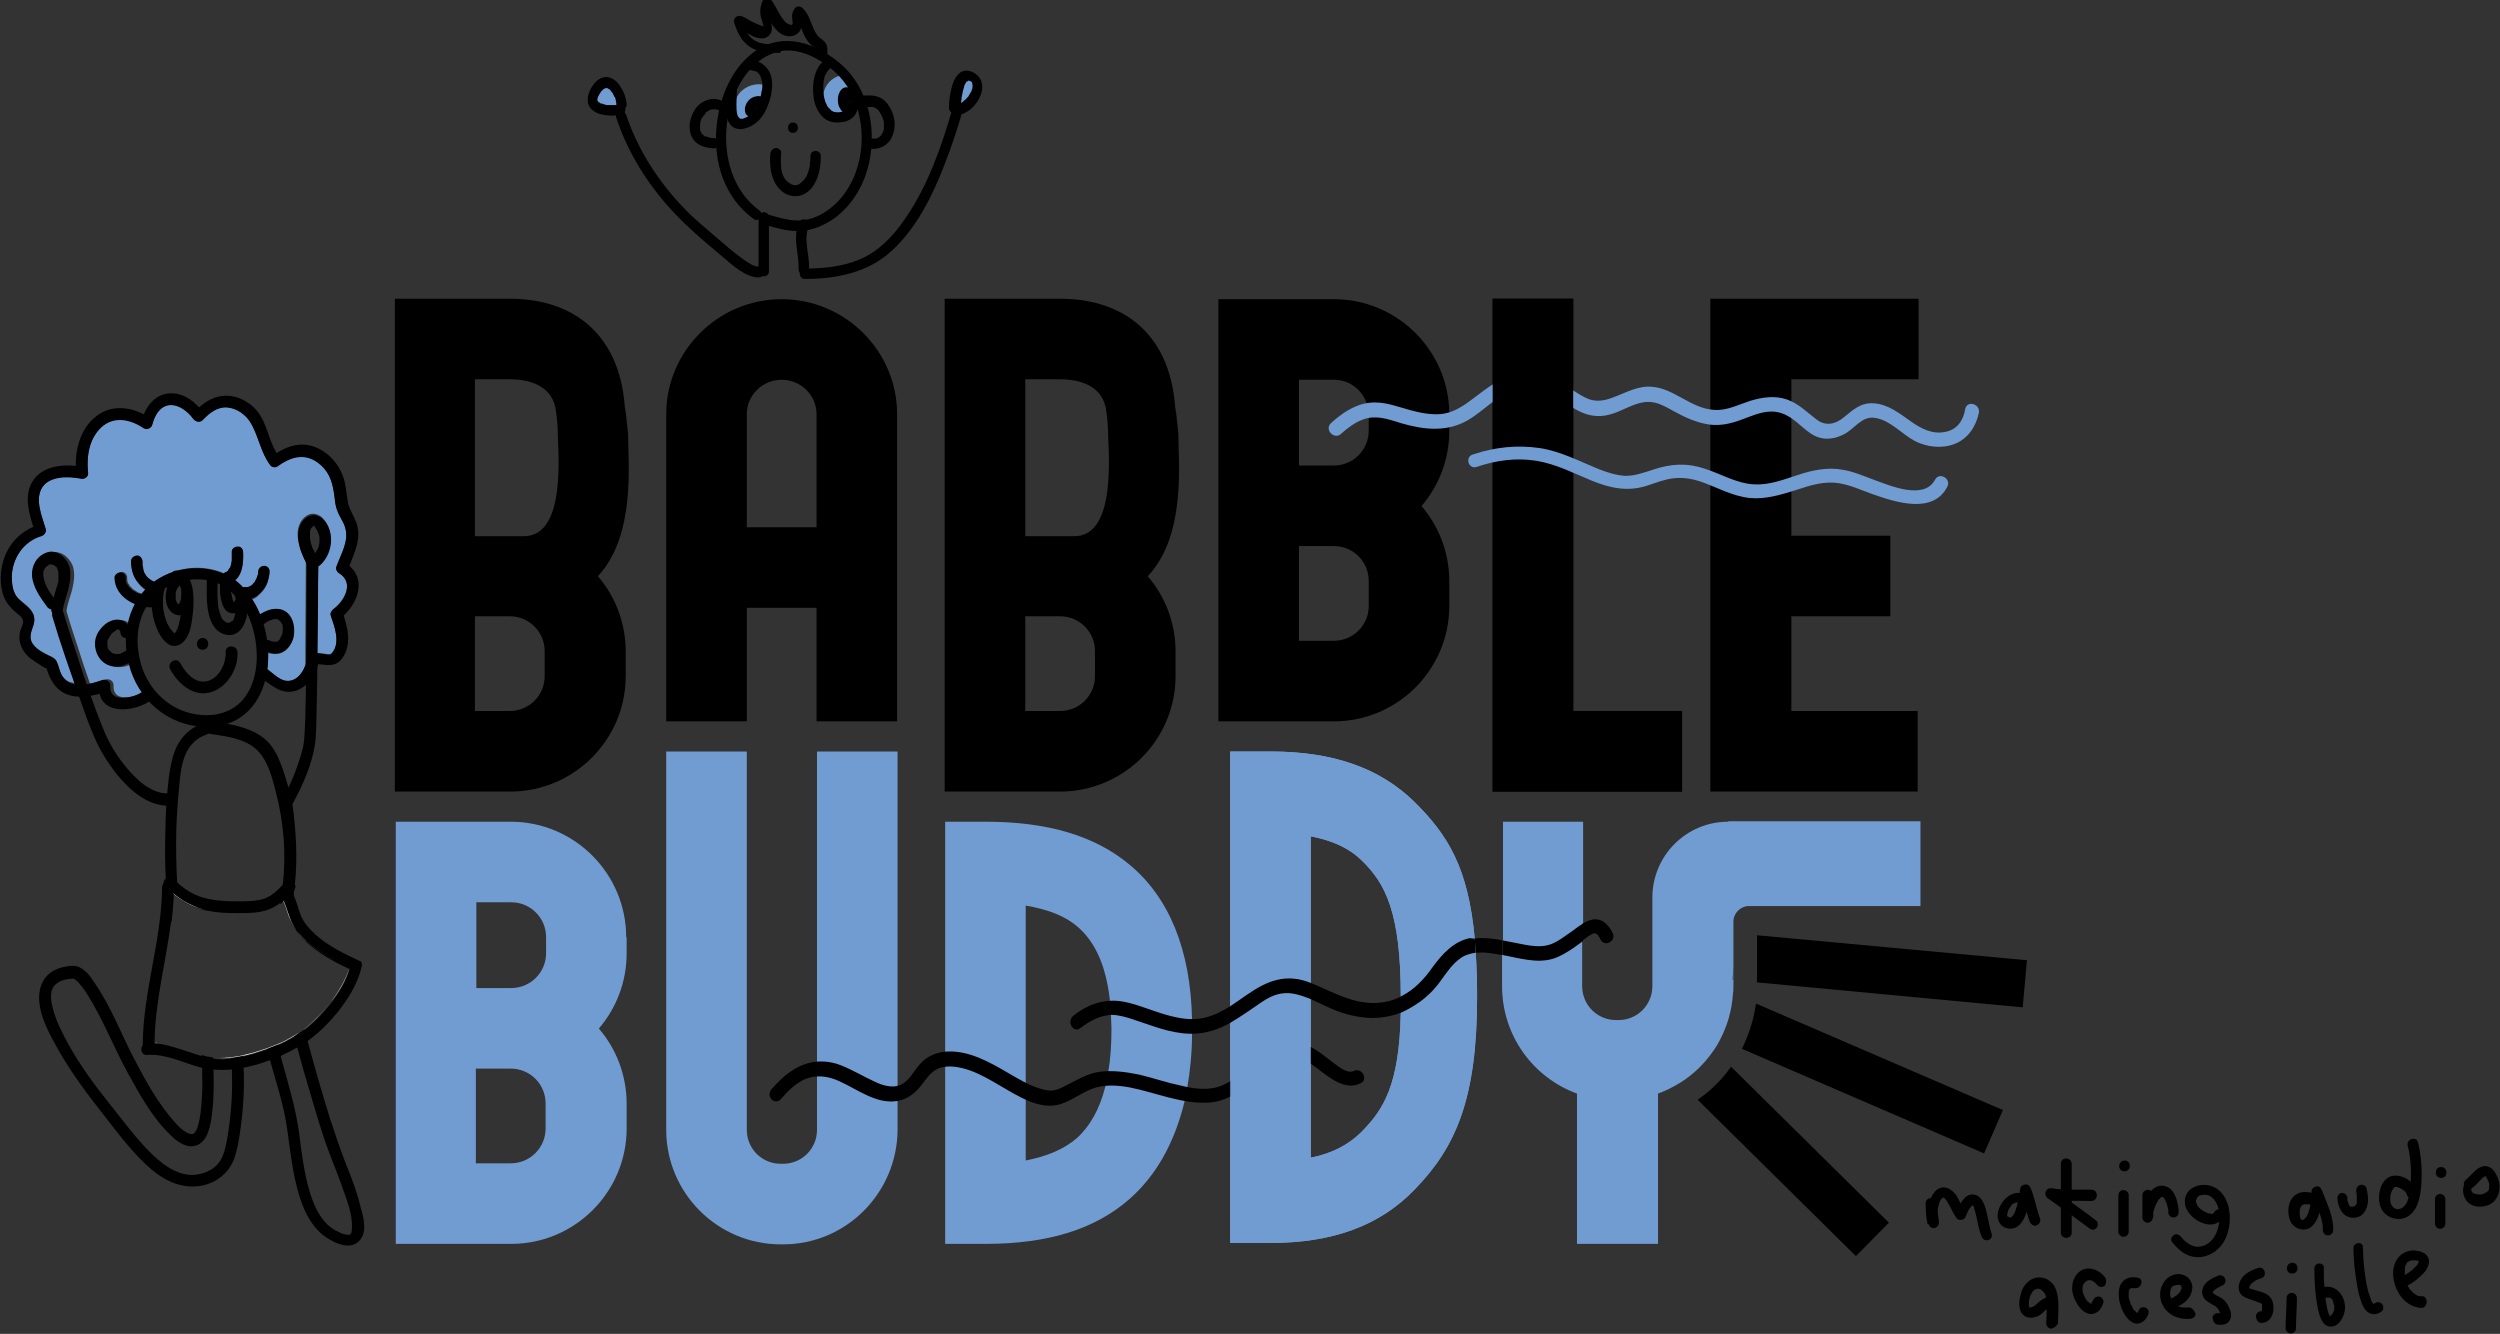 <?xml version="1.0" encoding="utf-8"?>
<!-- Generator: Adobe Illustrator 24.0.2, SVG Export Plug-In . SVG Version: 6.00 Build 0)  -->
<svg version="1.1" id="Layer_1" xmlns="http://www.w3.org/2000/svg" xmlns:xlink="http://www.w3.org/1999/xlink" x="0px" y="0px"
	 viewBox="0 0 530.6 283.1" style="enable-background:new 0 0 530.6 283.1;" xml:space="preserve">
<rect x="0" y="0" width="530.6" height="283.1" fill="#333333" stroke="none"/>
<style type="text/css">
	.st0{fill:#719CD2;}
	.st1{fill:#FFFFFF;}
</style>
<g>
	<g>
		<g>
			<path class="st0" d="M161.5,19.4c-0.1,0-0.1,0-0.2,0c0.1,0,0.3,0,0.4,0c-0.6-0.1-1.1-0.3-1.7-0.3c-0.8,0-1.5,0.3-2,0.8
				c-1.2,1.4-1.6,3.6-0.6,5.2c0.4-0.8,0.9-1.5,1.3-2.3c-0.1,0-0.2,0-0.3,0c0.1,0,0.3,0,0.4,0c-0.1,0-0.1,0-0.2,0
				c0.1,0,0.2,0.1,0.4,0.1c-0.1,0-0.1-0.1-0.2-0.1c0.1,0.1,0.2,0.2,0.3,0.2c-0.1,0-0.1-0.1-0.2-0.2c0.1,0.1,0.2,0.2,0.2,0.3
				c-0.1-0.1-0.1-0.2-0.2-0.3c0.1,0.1,0.1,0.2,0.1,0.4c-0.1-0.2-0.1-0.4-0.1-0.6c0,0.1,0,0.3,0.1,0.4c0-0.3,0-0.5,0-0.8
				c0,0.1,0,0.3-0.1,0.4c0-0.2,0.1-0.4,0.1-0.6c-0.1,0.1-0.1,0.2-0.1,0.4c0.1-0.2,0.2-0.4,0.4-0.6c-0.1,0.1-0.2,0.2-0.2,0.3
				c0.2-0.3,0.4-0.5,0.7-0.7c-0.1,0.1-0.2,0.2-0.3,0.2c0.3-0.2,0.6-0.4,1-0.6c-0.1,0-0.2,0.1-0.4,0.1c0.3-0.1,0.6-0.2,0.9-0.3
				c-0.1,0-0.3,0-0.4,0c0.3,0,0.6,0,0.9,0c-0.1,0-0.3,0-0.4,0c0.1,0,0.2,0,0.3,0.1c0.8,0.2,1.7-0.2,1.9-1c0.2-0.8-0.2-1.7-1.1-1.9
				c-1.8-0.4-3.8,0.2-5.1,1.6c-0.5,0.6-0.9,1.2-1.1,2c-0.1,0.7-0.1,1.5,0.1,2.2c0.2,0.6,0.5,1,1,1.4c0.4,0.3,0.9,0.4,1.4,0.4
				c0.5-0.1,1-0.3,1.3-0.7c0.3-0.5,0.3-1.1,0-1.5c-0.1-0.1-0.1-0.2-0.2-0.3c0.1,0.1,0.1,0.2,0.1,0.4c-0.1-0.2-0.1-0.4-0.2-0.6
				c0,0.1,0,0.3,0.1,0.4c0-0.3,0-0.5,0-0.7c0,0.1,0,0.3-0.1,0.4c0-0.3,0.1-0.6,0.2-0.9c-0.1,0.1-0.1,0.2-0.1,0.4
				c0.1-0.3,0.3-0.5,0.4-0.8c-0.1,0.1-0.2,0.2-0.2,0.3c0.1-0.1,0.2-0.2,0.3-0.3c-0.1,0.1-0.2,0.2-0.3,0.2c0.1-0.1,0.1-0.1,0.2-0.1
				c-0.1,0-0.2,0.1-0.4,0.1c0.1,0,0.2,0,0.2-0.1c-0.1,0-0.3,0-0.4,0c0.1,0,0.3,0,0.4,0c-0.1,0-0.3,0-0.4,0c0.2,0,0.4,0.1,0.7,0.1
				c0.4,0.1,0.8,0.1,1.1,0.2c0.4,0,0.8-0.2,1.1-0.4c0.3-0.3,0.5-0.7,0.4-1.1c0-0.4-0.1-0.8-0.4-1.1
				C162.2,19.5,161.9,19.4,161.5,19.4L161.5,19.4z"/>
		</g>
	</g>
</g>
<g>
	<g>
		<g>
			<path class="st0" d="M179.8,16.9c-0.8,0-1.6,0.1-2.2,0.6c-0.7,0.5-1.1,1.2-1.3,2c-0.2,0.8-0.3,1.8-0.1,2.6
				c0.3,0.9,0.9,1.5,1.4,2.2c0.2-0.8,0.4-1.7,0.7-2.5c-0.1,0-0.1,0-0.2,0.1c0.3,0,0.3,0,0.2,0c0,0-0.1,0-0.1,0c-0.3,0,0.4,0.1,0.1,0
				c-0.1,0-0.2,0-0.3-0.1c-0.1,0,0.4,0.2,0.1,0c-0.1,0-0.1-0.1-0.2-0.1c-0.1-0.1,0.3,0.3,0.1,0c-0.1,0-0.1-0.1-0.2-0.2
				c-0.1-0.1,0.2,0.3,0.1,0.1c0,0,0-0.1-0.1-0.1c-0.1-0.1-0.1-0.1,0.1,0.2c0-0.1-0.1-0.2-0.1-0.3c0,0,0-0.1,0-0.1c0-0.2,0-0.1,0,0.1
				c0-0.1,0-0.2,0-0.3c0-0.1,0-0.2,0-0.3c0,0,0-0.1,0-0.1c0-0.2,0-0.1,0,0.1c0-0.1,0-0.2,0.1-0.3c0-0.2,0.1-0.3,0.1-0.5
				c0-0.1,0.2-0.3,0,0.1c0-0.1,0.1-0.1,0.1-0.2c0.1-0.1,0.1-0.3,0.2-0.4c0.1-0.2-0.2,0.3-0.1,0.1c0.1,0,0.1-0.1,0.1-0.2
				c0.1,0,0.1-0.1,0.2-0.1c0.2-0.2-0.3,0.2-0.1,0c0.1-0.1,0.2-0.2,0.4-0.2c0,0,0.1,0,0.1-0.1c-0.2,0.1-0.3,0.1-0.2,0.1
				c0.1,0,0.1,0,0.2-0.1c0.2,0,0.3-0.1,0.5-0.1c0.4-0.1,0.7-0.4,0.9-0.7c0.2-0.3,0.3-0.8,0.1-1.2c-0.3-0.8-1-1.2-1.9-1
				c-2,0.4-3.5,2.1-3.8,4.1c-0.2,1.3,0,2.5,0.9,3.5c0.8,0.8,2.2,1.4,3.3,0.9c0.5-0.2,0.9-0.5,1.1-1c0.1-0.5,0-1-0.4-1.5
				c-0.1-0.1-0.2-0.2-0.3-0.4c0,0-0.1-0.1-0.1-0.1c-0.1-0.1-0.2-0.3,0,0.1c-0.1-0.1-0.1-0.2-0.2-0.3c0,0-0.1-0.2-0.1-0.2
				c0,0,0.1,0.4,0.1,0.1c0-0.1,0-0.1-0.1-0.2c-0.1-0.3,0,0.4,0,0.1c0-0.1,0-0.3,0-0.4c0-0.1,0-0.1,0-0.2c0-0.3-0.1,0.3,0,0.1
				c0-0.1,0-0.2,0.1-0.4c0-0.1,0.1-0.2,0.1-0.3c0.1-0.1,0.1-0.2-0.1,0.1c0,0,0-0.1,0.1-0.1s0-0.1,0.1-0.1c0.1-0.1,0.2-0.1-0.1,0.1
				c0.1,0,0.1-0.1,0.2-0.2c-0.3,0.3-0.3,0.2-0.1,0.1c0,0,0.1,0,0.1-0.1c0.2-0.1-0.1,0.1-0.2,0.1c0,0,0.1,0,0.2-0.1
				c0.1,0,0.2,0,0.3-0.1c-0.4,0.1-0.3,0-0.1,0c0.1,0,0.1,0,0.2,0c0.8,0,1.5-0.7,1.5-1.5C181.3,17.6,180.7,16.9,179.8,16.9
				L179.8,16.9z"/>
		</g>
	</g>
</g>
<g>
	<path class="st0" d="M13.2,143.4c-0.6-1-0.7-2.1-1.2-3.1c-0.4-0.8-1.5-1.1-2.2-1.5c-1.6-0.8-3.6-2.1-3.3-4.1
		c0.2-1.6,1.2-2.6,0.6-4.3c-0.6-1.5-2.1-2.3-3.2-3.4c-1.2-1.2-1.4-3.1-1.4-4.7c0.1-3.9,2.5-7.5,6.3-8.6c0.6-0.2,1.1-0.9,0.9-1.5
		c-0.8-2.7-2.4-6.3-0.7-8.9c1.6-2.4,5.6-2.3,8.1-1.8c0.7,0.2,1.7-0.3,1.6-1.2c-0.4-3.4,0.2-7.2,2.7-9.6c2.7-2.6,6.3-1.8,9.1,0.1
		c0.7,0.4,1.6,0,1.8-0.7c0.5-1.9,1.5-3.9,3.6-4.2c2.1-0.2,4,1.4,5.1,2.9c0.5,0.6,1.3,0.9,2,0.3c1.4-1.5,3.1-2.9,5.3-2.7
		c2,0.2,3.8,1.5,4.8,3.1c1.8,2.9,2.2,6.5,4.3,9.2c0.3,0.4,1.1,0.5,1.5,0.2c2.6-1.9,5.5-2.9,8.4-0.9c2.4,1.7,3.2,3.9,3.6,6.7
		c0.2,1.2,0.2,2.5,0.7,3.6c0.4,1.2,1.2,2.2,1.6,3.4c1,3-0.8,5.7-1.8,8.5c-0.2,0.5,0.1,1.1,0.6,1.4c3.2,2,1.2,5.8-1.2,7.6
		c-0.4,0.3-0.8,0.9-0.6,1.4c0.8,2.3,2.1,5.7,0.3,7.9c-0.3,0.4-0.7,0.4-1.2,0.3c-0.7-0.1-1.3-0.2-2-0.2c0-3.4,0.1-6.8,0.1-10.3
		c0-2.8,0-5.6,0.1-8.4c0.2-0.1,0.3-0.2,0.4-0.3c2.3-2.1,3-5.9,1.4-8.6c-0.5-0.8-1.1-1.5-2-1.8c-0.7-0.3-1.6-0.2-2.3,0.3
		c-1.5,1-2,2.9-1.8,4.6c0.2,1.8,0.9,3.6,1.7,5.2c0,0.1,0,0.1,0,0.2c0,6.1-0.1,12.3-0.1,18.4c0,1.1,0,2.2,0,3.4
		c-0.6,1.5-1.5,2.8-3,3.2c-2,0.5-3.6-1.4-5.1-2.4c0.2-1.1,0.2-2.3,0.2-3.5c1.1,0.3,2.3,0.4,3.3-0.3c1-0.6,1.7-1.8,2-2.9
		c0.5-2.3-0.2-5.4-2.8-6c-1.5-0.3-3,0.2-4.2,1c-0.5-1.1-1-2.2-1.7-3.2c0.4-0.1,0.8-0.3,1.1-0.6c1-0.8,1.8-1.8,2.2-3
		c0.2-0.7,0.4-1.4,0.4-2.1c0.1-0.7-0.6-1.3-1.2-1.2c-0.7,0-1.2,0.6-1.2,1.2c0,0.1,0,0.2,0,0.2c0,0,0,0,0,0c0,0.2,0,0.3-0.1,0.4
		c-0.1,0.3-0.2,0.6-0.3,0.9c0,0.1,0,0.1-0.1,0.2c-0.1,0.1-0.1,0.3-0.2,0.4c-0.1,0.1-0.2,0.3-0.3,0.4c0.2-0.4,0,0-0.1,0.1
		c-0.1,0.1-0.2,0.2-0.3,0.3c0,0-0.1,0.1-0.1,0.1c0,0,0.1-0.1,0.1-0.1c-0.1,0-0.1,0.1-0.2,0.1c-0.1,0.1-0.2,0.1-0.3,0.2
		c0,0,0,0-0.1,0s0,0-0.1,0c-0.2,0.1-0.3,0.1-0.5,0.1c-0.1,0-0.1,0-0.2,0c-0.1,0-0.2,0-0.3,0c-0.2-0.2-0.3-0.3-0.4-0.5
		c-0.4-0.4-0.9-0.8-1.3-1.2c1.5-1.3,1.7-3.9,1.6-5.8c0-0.7-0.5-1.3-1.2-1.2c-0.7,0-1.3,0.6-1.2,1.2c0,0.5,0,1,0,1.4
		c0,0.3,0,0.6-0.1,0.8c0-0.4,0,0,0,0.1c0,0.1,0,0.3-0.1,0.4c0,0.1-0.1,0.3-0.1,0.4c0,0.1,0,0.1,0,0.1c0,0,0,0,0-0.1c0,0,0,0,0,0.1
		c0,0,0,0,0,0c0,0.1-0.1,0.1-0.1,0.1c0,0,0,0.1-0.1,0.1c0,0.1-0.1,0.1-0.1,0.2c0,0,0,0,0,0.1c0,0,0,0,0,0c0,0-0.1,0.1-0.1,0.1
		c0,0,0,0-0.1,0.1c0,0-0.1,0.1-0.1,0.1c0,0,0,0,0.1-0.1c0,0-0.1,0.1-0.1,0.1c0.1,0,0,0-0.1,0.1c0,0,0,0-0.1,0c0,0,0,0,0.1,0
		c-0.1,0-0.2,0.1-0.2,0.1c-0.1,0-0.3,0.1-0.4,0.2c-4.7-2.1-10.6-1.4-14.8,1.8c0,0-0.1,0.1-0.1,0.1c0,0,0,0,0,0
		c-0.2-0.1-0.3-0.2-0.4-0.2c-0.1-0.1-0.3-0.2-0.4-0.3c-0.1-0.1-0.1-0.1-0.2-0.1c-0.1-0.1-0.2-0.2-0.3-0.3c0-0.1-0.1-0.1-0.2-0.2
		c-0.2-0.3-0.3-0.5-0.5-0.8c0-0.1-0.1-0.1-0.1-0.2c0-0.1-0.1-0.3-0.1-0.4c0-0.2-0.1-0.3-0.1-0.5c0-0.1,0-0.3-0.1-0.5
		c0-0.1,0-0.2,0-0.2c0-0.2,0-0.4,0-0.6c0-0.7-0.6-1.3-1.2-1.2s-1.2,0.5-1.2,1.2c0,1.6,0.4,3.2,1.4,4.4c0.5,0.6,1,1.2,1.7,1.6
		c-0.2,0.3-0.5,0.5-0.7,0.8c-0.3-0.1-0.6-0.2-0.8-0.3c0,0,0,0,0,0s0,0,0,0c-0.1,0-0.2-0.1-0.2-0.1c-0.2-0.1-0.4-0.2-0.5-0.3
		c-0.2-0.1-0.3-0.2-0.5-0.3c0,0,0,0,0,0l0,0c-0.1-0.1-0.1-0.1-0.2-0.2c-0.1-0.1-0.3-0.3-0.4-0.4c-0.1-0.1-0.1-0.1-0.2-0.2
		c0,0,0,0,0,0c0,0,0,0,0-0.1c-0.1-0.1-0.2-0.3-0.3-0.4c0,0-0.2-0.3-0.1-0.3c0.1,0.2,0.1,0.2,0,0.1c0,0,0-0.1,0-0.1
		c-0.1-0.2-0.1-0.4-0.1-0.6c0,0,0-0.1,0-0.1c0-0.1,0-0.1,0,0.1c0,0,0-0.3,0-0.3c0-0.7-0.6-1.3-1.2-1.2c-0.6,0-1.3,0.6-1.2,1.2
		c0.1,2.8,2.2,4.8,4.6,5.7c-0.7,1.3-1.2,2.8-1.5,4.3c-0.5-0.6-1.3-1-2.1-1c-1.3,0-2.6,0.8-3.4,1.8c-1,1.1-1.5,2.5-1.3,4
		c0.2,1.6,1.1,3.1,2.6,3.8c0.9,0.4,1.8,0.5,2.8,0.3c0.6-0.1,1.2-0.4,1.8-0.7c0.5,2.2,1.5,4.2,2.7,6c-1.2,0.8-2.8,1.2-4.2,1.2
		c-1.7,0-2.6-0.8-2.5-2.6c0-0.8-0.8-1.4-1.6-1.2c-1,0.3-2.2,0.7-3.4,0.9c-0.9-2.5-1.7-5-2.5-7.5c-0.8-2.5-1.7-5.1-2.4-7.6
		c0-0.1-0.1-0.2-0.1-0.3c0.2-1.5,0.8-3,1.2-4.5c0.4-1.7,0.7-3.5,0.1-5.2c-0.8-1.9-2.8-3.4-4.8-2.6c-2.1,0.8-3.2,2.9-3,5.1
		c0.3,2.4,1.8,4.5,3.2,6.4c0.3,0.3,0.6,0.6,1,0.6c0,0.1,0.1,0.3,0.1,0.4c-0.1,0.2-0.1,0.4,0,0.6c1.4,4.9,3.1,9.7,4.8,14.5
		C14.8,145,13.9,144.5,13.2,143.4z"/>
</g>
<g>
	<path d="M425.1,235.6l-4,9.2l-51.4-22.2c1.5-3,2.5-6.2,3-9.6L425.1,235.6z"/>
</g>
<g>
	<polygon points="367.9,205.5 367.9,208.1 367.7,208.1 	"/>
	<polygon points="430.2,203.8 429.3,213.8 372.9,208.5 372.9,198.5 	"/>
</g>
<g>
	<path d="M400.9,259.5l-7,7.1l-33.6-33.2c2.8-1.9,5.2-4.3,7.1-7L400.9,259.5z"/>
</g>
<g>
	<g>
		<path d="M165.9,63.5c-13.5,0-24.5,11-24.5,24.4v65.2h17.1V129h14.8v24.1h17.1V87.9C190.4,74.5,179.4,63.5,165.9,63.5z
			 M173.3,111.9h-14.8v-24c0-4,3.3-7.3,7.4-7.3c4.1,0,7.4,3.3,7.4,7.3V111.9z"/>
	</g>
	<g>
		<path d="M250.1,92.1l-0.6-5.7v1.5c-0.6-16.9-11-24.5-24.5-24.5h-24.5V168H225c13.5,0,24.5-11,24.5-24.5v-5.2
			c0-6.1-2.2-11.7-5.9-16C251.8,113.6,250.1,98.2,250.1,92.1z M232.4,143.5c0,4.1-3.3,7.4-7.4,7.4h-7.4v-20.1h7.4
			c4.1,0,7.4,3.3,7.4,7.4V143.5z M228,113.8h-10.4V80.5h7.4c4.1,0,9.1,1.3,9.8,6.7l0.1,0.8c0.2,1.6,0.3,3.2,0.3,4.8
			C235.5,99.2,236.2,113.8,228,113.8z"/>
	</g>
	<g>
		<path d="M133.3,92.1l-0.6-5.7v1.5c-0.6-16.9-11-24.5-24.5-24.5H83.8V168h24.5c13.5,0,24.5-11,24.5-24.5v-5.2
			c0-6.1-2.2-11.7-5.9-16C135,113.6,133.3,98.2,133.3,92.1z M115.6,143.5c0,4.1-3.3,7.4-7.4,7.4h-7.4v-20.1h7.4
			c4.1,0,7.4,3.3,7.4,7.4V143.5z M111.2,113.8h-10.4V80.5h7.4c4.1,0,9.1,1.3,9.8,6.7l0.1,0.8c0.2,1.6,0.3,3.2,0.3,4.8
			C118.7,99.2,119.4,113.8,111.2,113.8z"/>
	</g>
	<g>
		<path d="M307.6,87.6c-0.2-13.3-11.1-24.1-24.5-24.1h-24.5v89.6h24.5c13.5,0,24.5-11,24.5-24.5v-5.2c0-6.1-2.2-11.7-5.9-16
			c3.7-4.3,5.9-9.9,5.9-16V88C307.6,87.9,307.6,87.8,307.6,87.6z M290.5,128.6c0,4.1-3.3,7.4-7.4,7.4h-7.4v-20.1h7.4
			c4.1,0,7.4,3.3,7.4,7.4V128.6z M290.5,91.4c0,4.1-3.3,7.4-7.4,7.4h-7.4V80.6h7.4c3.3,0,6,2.1,7,5.1c0.3,0.7,0.4,1.5,0.4,2.3V91.4z
			"/>
	</g>
	<g>
		<path d="M316.8,168V63.4h17.1v87.5H357V168L316.8,168L316.8,168z"/>
	</g>
	<g>
		<path d="M407.1,80.5h-26.9v33.2h21v17.1h-21v20.1h26.8V168H363V63.4h44.2V80.5z"/>
	</g>
	<g>
		<path class="st0" d="M132.9,198.9c0-13.5-11-24.5-24.5-24.5H84V264h24.5c13.5,0,24.5-11,24.5-24.5v-5.2c0-6.1-2.2-11.7-5.9-16
			c3.7-4.3,5.9-9.9,5.9-16V198.9z M101.1,191.5h7.4c4.1,0,7.4,3.3,7.4,7.4v3.4c0,4.1-3.3,7.4-7.4,7.4h-7.4V191.5z M115.8,239.5
			c0,4.1-3.3,7.4-7.4,7.4h-7.4v-20.1h7.4c4.1,0,7.4,3.3,7.4,7.4V239.5z"/>
	</g>
	<g>
		<path class="st0" d="M166.2,264.1h-0.5c-13.4,0-24.3-10.9-24.3-24.3v-80.3h17.1v80.3c0,4,3.2,7.2,7.2,7.2h0.5c4,0,7.2-3.2,7.2-7.2
			v-80.3h17.1v80.3C190.4,253.2,179.6,264.1,166.2,264.1z"/>
	</g>
	<g>
		<path class="st0" d="M253,216.4c-0.3-14.9-4.9-26-13.4-33c-7.3-6-17.2-9-30.4-9h-8.6l0,49V264h8.6c13.2,0,23.2-3.1,30.5-9.5
			c5.7-5,9.6-12,11.7-20.7c0.2-1,0.4-1.9,0.6-3c0.6-3.6,1-7.4,1-11.4c0-0.4,0-0.8,0-1.2C253,217.7,253,217,253,216.4z M228.5,241.6
			c-2.7,2.3-6.2,3.8-10.8,4.7v-16.1l0-38c4.7,0.8,8.3,2.2,10.9,4.4c3.9,3.3,6.2,8.5,7,16c0.1,1,0.2,1.9,0.2,3c0,0.9,0.1,1.8,0.1,2.7
			c0,3.3-0.2,6.5-0.7,9.3c-0.2,1-0.4,2-0.6,3C233.4,235.4,231.3,239.1,228.5,241.6z"/>
	</g>
	<g>
		<path class="st0" d="M313.2,202.2c-0.1-1-0.1-2-0.2-3c-1.4-15.1-5.7-22-12.9-29.1c-7.3-7.1-17.2-10.6-30.4-10.6h-8.6l0,54.1v50.2
			h8.6c13.2,0,23.2-3.7,30.5-11.3c8.8-9,13.3-19.3,13.3-41C313.5,208.1,313.4,205,313.2,202.2z M289,240.2
			c-2.7,2.7-6.2,4.6-10.8,5.5V212l0-3.2v-31.3c4.7,0.9,8.3,2.6,10.9,5.2c4.9,4.8,8.2,10.9,8.2,28.8v0.1c0,1.2,0,2.3,0,3.3
			C297,230.4,293.6,235.5,289,240.2z"/>
	</g>
	<g>
		<g>
			<path class="st0" d="M407.6,174.3v18h-36.4c-1.8,0-3.3,1.5-3.3,3.3v9.8l-0.2,2.6l0.2,0v1.3c0,0.5,0,1.1-0.1,1.6
				c-0.2,3.5-1.2,6.8-2.7,9.7c-0.4,0.8-0.8,1.5-1.3,2.2c-1.9,2.8-4.3,5.2-7.2,7c-1.5,0.9-3,1.7-4.7,2.3V264h-17.2v-31.9
				c-9.3-3.4-15.9-12.3-15.9-22.8v-6.7c3.7,0.7,7.8,2,11.4,0.5c1.9-0.8,3.6-2,5.2-3.2c0.1-0.1,0.3-0.2,0.4-0.3v9.7
				c0,4,3.2,7.2,7.2,7.2h0.5c4,0,7.2-3.2,7.2-7.2v-18.8c0-8.9,7.2-16.1,16.1-16.1v-0.1H407.6z"/>
			<path class="st0" d="M318.9,174.4H336v25.2c-0.2,0.1-0.3,0.2-0.4,0.3c-1.6,1.2-3.3,2.4-5.2,3.2c-3.6,1.5-7.7,0.2-11.4-0.5V174.4z
				"/>
			<polygon class="st0" points="367.9,205.5 367.9,208.1 367.7,208.1 			"/>
		</g>
		<g>
			<path d="M318.9,199.6v3.1c-0.2,0-0.5-0.1-0.7-0.1c-0.6-0.1-1.2-0.2-1.8-0.3c-0.8-0.1-1.7-0.2-2.5-0.1c-0.2,0-0.5,0-0.7,0
				c-0.1-1-0.1-2-0.2-3c0.3,0,0.6-0.1,0.9-0.1c0.8,0,1.7,0,2.5,0.1C317.3,199.3,318.1,199.4,318.9,199.6z"/>
			<path d="M341,200.2c-0.5,0-1-0.2-1.3-0.8c-0.4-0.7-0.6-1.3-1.3-1.3c-0.1,0-0.3,0-0.4,0.1c-0.7,0.3-1.4,0.9-2.1,1.4V196
				c0.5-0.3,1-0.5,1.6-0.7c0.3-0.1,0.6-0.2,0.9-0.2c1,0,1.8,0.3,2.5,1c0.5,0.5,1,1.1,1.3,1.8C342.9,199,342,200.1,341,200.2z"/>
		</g>
	</g>
</g>
<g>
	<g>
		<g>
			<g>
				<path d="M408.7,255.4c0,1.5,0.1,3,0.4,4.4c0.7-0.2,1.5-0.4,2.2-0.6c0-0.1,0-0.2-0.1-0.3c0,0.2,0,0,0-0.1c0-0.3,0-0.5,0-0.8
					c0-0.6,0-1,0.1-1.5c0.1-0.5,0.3-1.2,0.4-1.5c0.1-0.2,0.2-0.4,0.4-0.6c-0.1,0.2,0.1-0.1,0.1-0.1c0.1-0.1,0,0,0,0
					c0,0,0.1-0.1,0.2-0.1c-0.3,0.1,0,0,0.1,0c-0.1,0-0.1,0,0,0c-0.1,0-0.1,0,0,0c0.2,0-0.1-0.1,0.1,0c0,0,0.3,0.2,0.1,0.1
					c0.4,0.4,0.6,0.7,0.9,1.3c0.6,1,1,2.1,1.7,3c0.4,0.5,1.5,0.4,1.8-0.2c0.4-0.9,0.8-2.1,1.6-2.6c-0.2,0.1,0.3-0.1,0.1-0.1
					c-0.1,0,0,0,0.1,0c-0.1,0-0.1,0-0.2,0c0.3,0.1-0.2-0.1,0,0c-0.4-0.1,0-0.1,0,0c0,0.1,0,0-0.1-0.1c0,0,0.1,0.1,0.1,0.1
					c0,0.1,0.1,0.2,0.1,0.2c0,0.1,0.1,0.1,0.1,0.2c0-0.1,0-0.1,0,0c0,0.1,0.1,0.2,0.1,0.4c0.7,2,0.8,4.3,1.7,6.2
					c0.3,0.5,1,0.7,1.5,0.4c0.6-0.3,0.7-1,0.4-1.5c-0.1-0.1,0.1,0.3,0-0.1c0-0.1-0.1-0.2-0.1-0.3c-0.1-0.3-0.1-0.5-0.2-0.8
					c-0.1-0.6-0.3-1.2-0.4-1.9c-0.3-1.3-0.5-2.6-1.2-3.7c-0.7-1.2-2.1-1.7-3.3-0.9c-1.1,0.8-1.6,2.2-2.2,3.4
					c0.6-0.1,1.2-0.1,1.8-0.2c0.2,0.2-0.1-0.1-0.1-0.2c-0.1-0.1-0.1-0.3-0.2-0.4c-0.2-0.3-0.3-0.6-0.5-0.9c-0.3-0.6-0.6-1.3-1-1.9
					c-0.9-1.2-2.3-2.2-3.8-1.4c-1.2,0.7-1.8,2.2-2,3.5c-0.3,1.3-0.4,2.7-0.1,4c0.2,0.6,0.8,1,1.4,0.8c0.6-0.2,0.9-0.8,0.8-1.4
					c-0.2-1.3-0.3-2.5-0.3-3.8C411,253.9,408.7,253.9,408.7,255.4L408.7,255.4z"/>
			</g>
		</g>
	</g>
	<g>
		<g>
			<g>
				<path d="M428.7,253.2c-1.6-0.2-3,0.9-3.8,2.1c-0.8,1.2-1.3,2.8-0.6,4.1c0.7,1.4,2.7,1.8,3.9,0.9c1.2-0.9,1.7-2.3,2.1-3.7
					c0.3-1.3,0.4-2.6,0.7-3.8c-0.7,0-1.5,0-2.2,0c0.9,2.1,1.2,4.4,2,6.5c0.2,0.5,0.8,1,1.4,0.8c0.5-0.2,1-0.8,0.8-1.4
					c-0.8-2.1-1.1-4.4-2-6.5c-0.2-0.4-0.5-0.9-1.1-0.8c-0.5,0-1,0.3-1.1,0.8c-0.2,0.9-0.3,1.9-0.5,2.8c-0.1,0.6-0.3,1.2-0.5,1.8
					c0,0.1-0.1,0.3-0.1,0.4c0,0.1,0,0.1-0.1,0.2c0,0,0.1-0.3,0-0.1c-0.1,0.3-0.2,0.5-0.4,0.7c0,0-0.1,0.1-0.1,0.1c0,0,0.2-0.2,0,0
					c-0.1,0.1-0.2,0.2-0.2,0.2c-0.1,0.1,0.2-0.1,0.1,0c0,0-0.1,0.1-0.1,0.1c0,0-0.1,0-0.1,0.1c0.2-0.1,0.2-0.1,0.1-0.1
					c0,0-0.1,0-0.1,0c-0.3,0.1,0.3,0,0,0c0,0-0.1,0-0.2,0c-0.2,0,0.3,0.1,0.1,0c-0.1,0-0.1,0-0.2,0c-0.3,0,0.1,0,0,0
					c0,0-0.1-0.1-0.2-0.1c-0.3-0.1,0.1,0.1,0,0c0,0-0.1-0.1-0.1-0.1c-0.1-0.1,0.1,0.2,0,0.1c0,0,0-0.1-0.1-0.1
					c-0.1-0.2,0.1,0.3,0,0.1c0-0.1,0-0.3-0.1-0.3c0.1,0.1,0,0.3,0,0.1c0-0.1,0-0.1,0-0.2c0-0.1,0-0.1,0-0.2c0-0.2-0.1,0.3,0,0.1
					c0-0.1,0-0.3,0.1-0.4c0-0.1,0.1-0.3,0.1-0.4c-0.2,0.2-0.1,0.1,0,0c0-0.1,0.1-0.2,0.1-0.3c0.1-0.1,0.2-0.3,0.3-0.4
					c0,0,0.1-0.1,0.1-0.2c-0.2,0.2-0.1,0.1,0,0c0.1-0.1,0.2-0.2,0.3-0.4c0-0.1,0.1-0.1,0.1-0.1c0.2-0.2-0.1,0.1,0,0
					c0.1-0.1,0.3-0.2,0.4-0.2c0,0,0.1-0.1,0.2-0.1c-0.2,0.1-0.2,0.1-0.1,0c0,0,0.1,0,0.1,0c0.1,0,0.1,0,0.2-0.1c0.3-0.1-0.2,0,0,0
					c0.1,0,0.3,0,0.5,0c0.6,0.1,1.1-0.6,1.1-1.1C429.8,253.7,429.3,253.3,428.7,253.2L428.7,253.2z"/>
			</g>
		</g>
	</g>
	<g>
		<g>
			<g>
				<path d="M437.4,247c0,4.9,0,9.7,0,14.6c0,1.5,2.3,1.5,2.3,0c0-4.9,0-9.7,0-14.6C439.6,245.5,437.4,245.5,437.4,247L437.4,247z"
					/>
			</g>
		</g>
	</g>
	<g>
		<g>
			<g>
				<path d="M444,252.5c-2.8-0.1-5.7,0.2-8.5-0.3c-1.3-0.2-1.9,1.3-0.9,2.1c3,2.1,6,4.3,9,6.5c0.5,0.4,1.3,0.1,1.5-0.4
					c0.3-0.6,0.1-1.2-0.4-1.5c-2.9-2.2-6-4.4-9-6.5c-0.3,0.7-0.6,1.4-0.9,2.1c3,0.5,6,0.3,9.1,0.4
					C445.4,254.8,445.4,252.6,444,252.5L444,252.5z"/>
			</g>
		</g>
	</g>
	<g>
		<g>
			<g>
				<path d="M449.6,253.7c0,2.6,0,5.2,0,7.7c0,0.6,0.5,1.1,1.1,1.1c0.6,0,1.1-0.5,1.1-1.1c0-2.6,0-5.2,0-7.7c0-0.6-0.5-1.1-1.1-1.1
					C450.1,252.5,449.6,253.1,449.6,253.7L449.6,253.7z"/>
			</g>
		</g>
	</g>
	<g>
		<g>
			<g>
				<path d="M450.9,248.6c1.5,0,1.5-2.3,0-2.3C449.4,246.4,449.4,248.6,450.9,248.6L450.9,248.6z"/>
			</g>
		</g>
	</g>
	<g>
		<g>
			<g>
				<path d="M454.7,253.7c0,1.6,0,3.2,0,4.8c0.8,0,1.5,0,2.3,0c0-0.1,0-0.3,0-0.4c0-0.1,0-0.2,0-0.2c0-0.1,0-0.4,0-0.2s0-0.1,0-0.1
					c0-0.1,0-0.2,0-0.3c0-0.2,0.1-0.4,0.2-0.6c0-0.2,0.1-0.4,0.2-0.6c0-0.1,0.1-0.2,0.1-0.3c0-0.1,0-0.1,0.1-0.2
					c0.1-0.2-0.1,0.2,0,0c0.2-0.4,0.4-0.7,0.6-1.1c0.1-0.2-0.2,0.2,0,0.1c0,0,0-0.1,0.1-0.1c0.1-0.1,0.1-0.1,0.2-0.2
					c0,0,0-0.1,0.1-0.1c0.1-0.1,0.1,0-0.1,0c0.1,0,0.2-0.1,0.2-0.1c0,0,0.1,0,0.1-0.1c0.1-0.1-0.1,0.1-0.1,0.1c0,0,0.2-0.1,0.2-0.1
					c0.2-0.1-0.3,0-0.1,0c0,0,0.1,0,0.1,0c0,0,0.1,0,0.1,0c0.1,0,0,0-0.2,0c0,0,0.1,0,0.1,0c0,0,0.3,0.1,0.1,0
					c-0.2-0.1,0.1,0.1,0.1,0.1c0.2,0.1-0.1,0-0.1-0.1c0,0,0.1,0.1,0.1,0.1c0.1,0.1,0.1,0.2,0.2,0.2c0.1,0.1-0.1-0.1-0.1-0.1
					c0,0.1,0.1,0.1,0.1,0.1c0.1,0.1,0.1,0.2,0.2,0.3c0,0.1,0.1,0.2,0.1,0.3c0,0.1,0,0.1,0.1,0.1c0.1,0.2-0.1-0.3,0,0
					c0.2,0.5,0.3,0.9,0.4,1.4c0,0.1,0,0.2,0.1,0.3c0,0,0,0.1,0,0.1c-0.1-0.4,0-0.2,0-0.1c0,0.2,0,0.4,0,0.6c0,0.6,0.5,1.1,1.1,1.1
					c0.6,0,1.1-0.5,1.1-1.1c0-1-0.2-1.9-0.5-2.9c-0.4-1.1-1-2.2-2.2-2.6c-1.1-0.4-2.2,0-3,0.8c-0.8,0.8-1.2,1.8-1.5,2.8
					c-0.3,0.9-0.5,2-0.5,3c0,0.6,0.5,1.1,1.1,1.1c0.6,0,1.1-0.5,1.1-1.1c0-1.6,0-3.2,0-4.8c0-0.6-0.5-1.1-1.1-1.1
					C455.2,252.6,454.7,253,454.7,253.7L454.7,253.7z"/>
			</g>
		</g>
	</g>
	<g>
		<g>
			<g>
				<path d="M470,257.2c-0.1,0.1-0.1,0.2-0.2,0.3c-0.3,0.2,0.2,0-0.1,0.1c0,0-0.4,0.1-0.1,0c-0.5,0-0.9,0-1.4-0.3
					c-0.7-0.3-1.6-0.9-1.9-1.6c-0.1-0.2-0.1-0.4-0.2-0.6c0,0.2,0-0.6,0-0.3c0-0.1,0.2-0.5,0.1-0.3c0-0.1,0.1-0.2,0.1-0.3
					c0.1-0.1,0.1-0.1,0,0c0-0.1,0.1-0.1,0.1-0.1c0,0,0.3-0.2,0.1-0.1c0.1-0.1,0.2-0.1,0.2-0.2c0.1-0.1,0.2-0.1,0.3-0.1
					c-0.2,0.1,0.1,0,0.1,0c0.1,0,0.2-0.1,0.3-0.1c0,0,0.4,0,0.1,0c0.3,0,0.5,0,0.8,0c-0.2,0,0.1,0,0.1,0c0.1,0,0.2,0.1,0.3,0.1
					c0.1,0,0.2,0.1,0.3,0.1c-0.2-0.1,0.1,0.1,0.1,0.1c0.4,0.2,0.7,0.5,0.9,0.8c0.6,0.8,0.9,1.7,1,2.7c0.2,1.8-0.2,4.2-1.4,5.6
					c-0.8,1-2,1.7-3.4,1.6c-1.3-0.1-2.5-1.1-3.3-2.1c-0.4-0.5-1-0.7-1.5-0.4c-0.5,0.3-0.8,1-0.4,1.5c1.1,1.4,2.5,2.7,4.3,3.1
					c1.9,0.4,3.8-0.2,5.2-1.4c2.2-1.8,3-5.2,2.7-7.9c-0.3-2.9-1.9-5.6-5-5.9c-1.2-0.1-2.5,0.2-3.5,1.1c-1,0.9-1.2,2.4-0.8,3.6
					c1,2.9,5.9,5.4,7.9,2.2C472.7,257.1,470.8,256,470,257.2L470,257.2z"/>
			</g>
		</g>
	</g>
	<g>
		<g>
			<g>
				<path d="M491.3,253.2c-0.1,0-0.2,0-0.3,0c0,0-0.4-0.1-0.1,0c-0.2,0-0.4-0.1-0.6-0.1c-0.4-0.1-0.9-0.1-1.4-0.1
					c-1.1,0.1-2,0.6-2.6,1.6c-0.9,1.4-0.8,3.7,0.1,5.1c0.9,1.2,2.7,1.7,4,0.8c1.1-0.8,1.7-2.3,2-3.6c0.3-1.3,0.5-2.7,0.5-4.1
					c-0.7,0.1-1.5,0.2-2.2,0.3c0.5,1.3,1.1,2.6,1.5,4c0.2,0.7,0.5,1.4,0.6,2.1c0.2,0.7,0.2,1.1,0.2,1.9c0,0.6,0.5,1.1,1.1,1.1
					c0.6,0,1.1-0.5,1.1-1.1c0.1-3-1.4-5.8-2.4-8.5c-0.2-0.5-0.6-0.9-1.2-0.8c-0.5,0.1-1,0.5-1,1.1c0,0.4,0,0.8-0.1,1.3
					c0,0.1,0,0.2,0,0.3c0,0.1-0.1,0.4,0,0.1c0,0.3-0.1,0.6-0.1,0.9c-0.1,0.6-0.2,1.1-0.4,1.6c0,0.1-0.1,0.3-0.1,0.4
					c0,0.1-0.1,0.1-0.1,0.2c0,0,0.1-0.2,0,0c-0.1,0.2-0.2,0.5-0.4,0.7c0,0,0,0.1-0.1,0.1c-0.1,0.2,0.1-0.1,0,0
					c-0.1,0.1-0.1,0.1-0.2,0.2c0,0-0.1,0.1-0.1,0.1c0,0,0.2-0.1,0.1-0.1c0,0-0.1,0.1-0.1,0.1c-0.2,0.1,0-0.1,0.1,0
					c0,0-0.3,0.1-0.3,0.1c0-0.1,0.3,0,0.1,0c0,0-0.1,0-0.2,0c-0.2,0,0.2,0,0.1,0c0,0-0.2,0-0.2,0c0,0-0.1,0-0.1,0
					c-0.2-0.1,0.2,0.1,0,0c0,0-0.3-0.2,0,0c0,0-0.1-0.1-0.1-0.1c0,0-0.2-0.3,0,0c0,0-0.1-0.1-0.1-0.1c0-0.1-0.1-0.1-0.1-0.2
					c-0.1-0.2,0.1,0.3,0,0c0-0.2-0.1-0.4-0.1-0.6c0,0,0-0.2,0,0c0-0.1,0-0.2,0-0.3c0-0.1,0-0.3,0-0.4c0-0.1,0-0.2,0-0.3
					c0,0.2,0,0.1,0,0c0-0.2,0.1-0.4,0.1-0.5c0-0.2,0,0,0,0c0.1-0.1,0.1-0.2,0.2-0.3c0,0,0.1-0.2,0-0.1c0.1-0.1,0.1-0.2,0.2-0.2
					c0.2-0.2-0.1,0.1,0.1-0.1c0.1,0,0.3-0.1,0.1,0c0.1,0,0.2,0,0.2-0.1c0.1,0,0.1,0-0.1,0c0.1,0,0.1,0,0.2,0c0.2,0,0.3,0,0.5,0
					c0.1,0,0.2,0,0.2,0c-0.3,0,0.1,0,0.1,0c0.5,0.1,1,0.1,1.5,0.2c0.6,0,1.1-0.6,1.1-1.1C492.4,253.7,491.9,253.3,491.3,253.2
					L491.3,253.2z"/>
			</g>
		</g>
	</g>
	<g>
		<g>
			<g>
				<path d="M496.1,254.2c0,1.7,0.9,3.9,2.8,4.2c1,0.2,2.2-0.1,2.8-1c0.6-0.7,0.8-1.6,0.9-2.5c0-0.9-0.1-1.7-0.3-2.6
					c-0.1-0.6-0.8-1-1.4-0.8c-0.6,0.2-0.9,0.8-0.8,1.4c0,0.3,0.1,0.6,0.1,0.8c0,0.3,0-0.3,0,0c0,0.1,0,0.1,0,0.2c0,0.2,0,0.3,0,0.5
					c0,0.1,0,0.3,0,0.4c0,0.1,0,0.2,0,0.2c0,0.1,0,0.4,0,0.1c0-0.2,0,0,0,0.1c0,0.1,0,0.1,0,0.2c0,0.1,0,0.1-0.1,0.2
					c0,0.1-0.1,0.2,0-0.1c0,0,0,0.1,0,0.1c0,0.1-0.1,0.1-0.1,0.2c-0.1,0.2,0.1-0.2,0,0c0,0.1-0.1,0.1-0.1,0.1
					c-0.1,0.1-0.2,0.1,0.1-0.1c0,0-0.1,0.1-0.1,0.1c-0.1,0-0.1,0.1-0.2,0.1c-0.1,0.1,0.1-0.1,0.1,0c0,0-0.1,0-0.1,0
					c-0.1,0-0.2,0-0.3,0.1c-0.1,0-0.1,0,0.1,0c0,0-0.1,0-0.2,0c-0.1,0-0.1,0-0.2,0c0.3,0,0.2,0,0,0c0,0-0.1,0-0.1,0
					c-0.1,0-0.1-0.1,0.1,0.1c-0.1,0-0.1-0.1-0.2-0.1c-0.2-0.1,0.2,0.1,0,0c0,0-0.1-0.1-0.2-0.1c-0.1-0.1-0.2-0.3,0,0
					c0-0.1-0.1-0.1-0.1-0.2c0-0.1-0.1-0.1-0.1-0.2c0,0,0-0.1,0-0.1c-0.1-0.2,0,0,0,0.1c-0.1-0.1-0.1-0.4-0.2-0.5
					c0-0.1,0-0.2-0.1-0.3c0,0,0-0.1,0-0.1c0-0.2,0,0.2,0,0.1c0-0.2,0-0.4,0-0.5c0-0.6-0.5-1.1-1.1-1.1
					C496.7,253.1,496.1,253.6,496.1,254.2L496.1,254.2z"/>
			</g>
		</g>
	</g>
	<g>
		<g>
			<g>
				<path d="M512.8,252.7c-0.4-2.2-3.7-3.9-5.7-2.9c-2,1-2.5,4-2,5.9c0.6,2.5,3.6,3.8,5.9,2.5c2.3-1.4,2.7-4.4,2.9-6.8
					c0.2-3,0-6.1-0.7-8.9c-0.3-1.4-2.5-0.8-2.2,0.6c0.5,1.9,0.7,3.9,0.7,5.8c0,2-0.1,4-0.7,5.9c-0.4,1.3-1.9,2.5-3.1,1.4
					c-0.5-0.5-0.6-1-0.6-1.7c0-0.7,0.1-1.4,0.5-2c0.4-0.7,0.7-0.7,1.4-0.4c0.7,0.3,1.5,0.8,1.6,1.4c0.1,0.6,0.8,0.9,1.4,0.8
					C512.6,253.9,512.9,253.3,512.8,252.7L512.8,252.7z"/>
			</g>
		</g>
	</g>
	<g>
		<g>
			<g>
				<path d="M519,259.7c0-1.7,0-3.4,0-5.2c0-0.6-0.5-1.1-1.1-1.1c-0.6,0-1.1,0.5-1.1,1.1c0,1.7,0,3.4,0,5.2c0,0.6,0.5,1.1,1.1,1.1
					C518.5,260.8,519,260.3,519,259.7L519,259.7z"/>
			</g>
		</g>
	</g>
	<g>
		<g>
			<g>
				<path d="M518.1,250c1.5,0,1.5-2.3,0-2.3S516.6,250,518.1,250L518.1,250z"/>
			</g>
		</g>
	</g>
	<g>
		<g>
			<g>
				<path d="M522.8,252.1c-0.2,1.4,0.4,2.9,1.7,3.6c1.2,0.6,2.6,0.5,3.8,0c1.3-0.6,2.1-2,2.2-3.4c0.1-0.8-0.1-1.6-0.4-2.4
					c-0.5-1.1-1.2-2.3-2.5-2.4c-1-0.1-1.9,0.6-2.6,1.3c-0.3,0.3-0.6,0.6-0.9,0.9c-0.1,0.1-0.3,0.3-0.4,0.4c-0.1,0.1-0.1,0.1-0.2,0.2
					c0,0,0,0-0.1,0.1c-0.1,0.1,0.3-0.2,0.1-0.1c-0.5,0.3-0.8,1-0.4,1.5c0.3,0.5,1,0.8,1.5,0.4c0.6-0.4,1.1-0.9,1.6-1.5
					c0.3-0.3,0.5-0.5,0.8-0.8c0.1-0.1,0.1-0.1,0.2-0.1c0.1-0.1-0.3,0.2-0.1,0.1c0,0,0,0,0.1-0.1c0.1-0.1,0.3-0.2,0.4-0.2
					c-0.3,0.2-0.2,0.1,0,0c0,0,0.1,0,0.1,0c0.1,0,0.1,0.1-0.2,0c0,0,0.3,0,0,0c-0.3,0,0,0,0.1,0c0,0-0.3-0.1-0.2-0.1
					c0,0,0,0,0.1,0.1c0,0,0.2,0.1,0,0c-0.2-0.1,0,0,0,0c0,0,0.2,0.3,0.1,0.1c-0.1-0.2,0,0,0,0c0,0.1,0.1,0.1,0.1,0.2
					c0,0.1,0.1,0.2,0.2,0.3c0,0.1,0.1,0.1,0.1,0.2c0.1,0.1-0.1-0.2,0,0c0.1,0.2,0.1,0.4,0.2,0.5c0,0.2,0.1,0.3,0.1,0.5
					c0,0.3,0-0.2,0-0.1c0,0.1,0,0.2,0,0.3c0,0.1,0,0.3,0,0.4c0,0,0,0.1,0,0.1c0,0.2,0-0.2,0-0.2c0,0,0,0.2,0,0.2
					c0,0.1-0.1,0.2-0.1,0.4c0,0,0,0.1,0,0.1c0,0,0.1-0.3,0.1-0.2c0,0.1-0.1,0.1-0.1,0.2c-0.1,0.1-0.1,0.2-0.2,0.3
					c-0.1,0.2,0.2-0.2,0-0.1c0,0.1-0.1,0.1-0.1,0.1c-0.1,0.1-0.2,0.2-0.3,0.2c-0.2,0.2,0.3-0.2,0,0c0,0-0.1,0.1-0.2,0.1
					c-0.1,0.1-0.2,0.1-0.3,0.2c0,0-0.2,0.1-0.2,0.1c0,0,0.3-0.1,0.2-0.1c0,0-0.1,0-0.1,0c-0.1,0-0.2,0.1-0.3,0.1
					c-0.1,0-0.6,0.1-0.1,0c-0.2,0-0.4,0-0.7,0s0.3,0.1,0.1,0c0,0-0.1,0-0.2,0c-0.1,0-0.2-0.1-0.3-0.1c0,0,0,0-0.1,0
					c-0.2,0,0.3,0.1,0.1,0.1c0,0-0.1-0.1-0.2-0.1c0,0-0.1-0.1-0.2-0.1c0,0,0,0-0.1,0c-0.1-0.1,0.2,0.2,0.1,0.1
					c-0.1-0.1-0.2-0.2-0.3-0.3c-0.2-0.2,0.2,0.2,0,0.1c0-0.1-0.1-0.1-0.1-0.1c0-0.1-0.1-0.1-0.1-0.2c-0.1-0.2,0.1,0.3,0,0
					c0-0.1-0.1-0.3-0.1-0.4c0-0.2,0,0.3,0,0c0-0.1,0-0.2,0-0.3c0-0.2,0-0.4,0-0.5c0.1-0.6-0.6-1.1-1.1-1.1
					C523.2,251,522.9,251.5,522.8,252.1L522.8,252.1z"/>
			</g>
		</g>
	</g>
	<g>
		<g>
			<g>
				<path d="M436.8,280.6c0-1.6,0.2-3.3,0-4.9c-0.1-0.9-0.3-1.8-0.7-2.6c-0.5-0.9-1.5-1.7-2.5-1.9c-2.3-0.5-4.2,1.3-4.7,3.4
					c-0.4,1.5-0.7,3.7,0.8,4.7c0.9,0.6,2.2,0.4,3.1-0.1c0.5-0.3,0.9-0.7,1.3-1.1c0.1-0.1,0.2-0.2,0.3-0.2c0,0,0.3-0.2,0.1-0.1
					c0.1-0.1,0.2-0.1,0.3-0.2c0,0,0.2-0.1,0,0c-0.1,0.1,0.1,0,0.1,0c0.6-0.2,1-0.8,0.8-1.4c-0.2-0.6-0.8-1-1.4-0.8
					c-0.9,0.3-1.5,0.9-2.2,1.5c-0.1,0.1-0.3,0.2-0.4,0.3c0.2-0.1-0.1,0-0.1,0.1c-0.1,0-0.2,0.1-0.3,0.1c0.2-0.1,0,0,0,0
					c-0.1,0-0.2,0-0.3,0.1c-0.3,0.1,0.2,0-0.1,0c0,0-0.2,0-0.2,0c0,0,0.3,0.1,0,0c-0.2-0.1,0.2,0.1,0,0c-0.2-0.1,0.1,0.1,0.1,0.1
					c0,0-0.1-0.1-0.1-0.1s0.1,0.3,0,0c-0.1-0.2,0,0.2,0,0.1c0-0.1-0.1-0.3-0.1-0.4c0,0.3,0,0.1,0,0c0-0.1,0-0.1,0-0.2
					c0-0.2,0-0.3,0-0.5c0-0.1,0-0.1,0-0.2c0-0.3,0,0.3,0,0c0-0.2,0.1-0.3,0.1-0.5s0.1-0.3,0.1-0.5c0-0.1,0-0.1,0.1-0.2
					c0,0,0.1-0.3,0-0.1c0.1-0.2,0.2-0.4,0.3-0.5c0-0.1,0.1-0.1,0.1-0.2c-0.1,0.2,0.1-0.1,0.1-0.2c0.1-0.1,0.1-0.1,0.2-0.2
					c0,0,0.2-0.2,0,0c0.1-0.1,0.2-0.1,0.3-0.2c0,0,0.3-0.1,0.1-0.1c-0.1,0.1,0.1,0,0.1,0c0.1,0,0.2,0,0.3-0.1c-0.3,0,0,0,0.1,0
					c0.1,0,0.3,0,0.1,0c0.4,0.1,0.5,0.1,0.8,0.4c0.1,0.1,0.2,0.2,0.4,0.4c-0.2-0.2,0,0,0,0c0.1,0.1,0.1,0.2,0.2,0.3
					c0,0,0,0.1,0.1,0.1c-0.1-0.3,0,0,0,0c0,0.1,0.1,0.3,0.1,0.5c0,0.2,0.1,0.3,0.1,0.5c0,0.1,0,0.2,0,0.3c0-0.2,0,0,0,0.1
					c0.2,1.6,0,3.2,0,4.8c0,0.6,0.5,1.1,1.1,1.1C436.2,281.7,436.8,281.2,436.8,280.6L436.8,280.6z"/>
			</g>
		</g>
	</g>
	<g>
		<g>
			<g>
				<path d="M446.7,271c-1-1.2-2.5-2-4.1-1.7c-1.4,0.3-2.4,1.6-2.7,3c-0.1,0.7-0.2,1.4,0,2.1c0.1,0.6,0.3,1.1,0.6,1.7
					c0.3,0.6,0.6,1.1,1,1.5c0.3,0.4,0.8,0.8,1.2,1c0.7,0.4,1.5,0.4,2.2,0c0.8-0.4,1.2-1.2,1.5-2c0.2-0.5-0.2-1.3-0.8-1.4
					c-0.6-0.1-1.1,0.2-1.4,0.8c-0.1,0.2,0.1-0.2,0,0c0,0.1-0.1,0.1-0.1,0.2c-0.1,0.1-0.1,0.2-0.2,0.4c0,0.1,0.1-0.1,0.1-0.1
					c0,0,0,0-0.1,0.1c0,0-0.1,0.1-0.1,0.1c0,0-0.1,0.1-0.1,0.1c0.2-0.2,0.2-0.1,0.1-0.1c0,0-0.2,0.1,0,0c0.2-0.1,0.1,0,0,0
					c0,0-0.1,0-0.1,0c0,0,0.4,0,0.1,0c0,0-0.1,0-0.1,0c0,0,0.3,0.1,0.2,0c0,0-0.1,0-0.1,0c0,0,0,0-0.1,0c-0.1,0,0.2,0.1,0.2,0.1
					c0,0-0.2-0.1-0.2-0.1c0,0-0.1-0.1-0.1-0.1c-0.1-0.1,0.2,0.2,0.1,0.1c-0.2-0.1-0.3-0.3-0.5-0.4c0,0-0.1-0.1-0.1-0.1
					c-0.1-0.2,0.1,0.1,0,0.1c-0.1-0.1-0.1-0.2-0.2-0.3c-0.1-0.2-0.3-0.4-0.4-0.6c0-0.1-0.1-0.2-0.1-0.3c0-0.1,0-0.1-0.1-0.2
					c-0.1-0.2,0.1,0.3,0,0.1c-0.1-0.2-0.1-0.4-0.2-0.6c0-0.1,0-0.2-0.1-0.3c0,0,0-0.1,0-0.1c0-0.2,0,0.1,0,0.1c0-0.2,0-0.5,0-0.7
					c0-0.1,0-0.1,0-0.2c0,0.3,0,0.1,0,0c0-0.1,0.1-0.3,0.1-0.4c0-0.1,0-0.1,0.1-0.2c0.1-0.2-0.1,0.2,0,0c0.1-0.1,0.1-0.2,0.2-0.3
					c0,0,0.1-0.1,0.1-0.1c0.1-0.1-0.2,0.2,0,0c0.1-0.1,0.2-0.2,0.3-0.3c0.2-0.1-0.2,0.1,0,0c0,0,0.1,0,0.1-0.1c0,0,0.1,0,0.1-0.1
					c0,0,0.1,0,0.1,0c0,0-0.3,0.1-0.1,0.1c0.1,0,0.2-0.1,0.4-0.1c0.2,0-0.3,0-0.1,0c0.1,0,0.1,0,0.2,0c0.1,0,0.1,0,0.2,0
					c0.2,0-0.3-0.1-0.1,0c0.1,0,0.3,0.1,0.4,0.1c0.3,0.1-0.1-0.1,0,0c0.1,0,0.1,0.1,0.2,0.1c0.1,0.1,0.3,0.2,0.4,0.3
					c0.1,0.1-0.1-0.1-0.1-0.1c0,0,0.1,0.1,0.1,0.1c0.1,0.1,0.1,0.1,0.2,0.2c0.1,0.1,0.3,0.3,0.4,0.4c0.4,0.5,1.2,0.4,1.6,0
					C447.1,272.1,447.1,271.4,446.7,271L446.7,271z"/>
			</g>
		</g>
	</g>
	<g>
		<g>
			<g>
				<path d="M453.8,271.2c-1.3-0.3-2.7-0.1-3.5,1.1c-0.6,0.8-0.7,2-0.6,3c0.1,1.2,0.5,2.3,1,3.3c0.5,0.9,1.2,1.8,2.2,2.2
					c1.3,0.5,2.5-0.5,3-1.7c0.2-0.5,0.2-1.2-0.4-1.5c-0.5-0.3-1.3-0.2-1.5,0.4c-0.1,0.2-0.2,0.4-0.3,0.6c-0.1,0.2,0.2-0.2,0.1-0.1
					c0,0,0,0.1-0.1,0.1s-0.1,0.1-0.1,0.1c-0.1,0.1,0,0,0.1-0.1c0,0-0.1,0.1-0.2,0.1c0,0,0.3-0.1,0.1-0.1c0,0-0.1,0-0.1,0
					c-0.1,0,0.3,0,0.2,0c0,0-0.1,0-0.1,0c-0.2,0,0.2,0,0.2,0c0,0-0.1,0-0.1,0c0,0-0.1,0-0.1,0c-0.2,0,0.2,0.1,0.1,0.1
					c-0.1,0-0.1-0.1-0.2-0.1c0,0-0.1,0-0.1-0.1c-0.1-0.1,0.2,0.2,0.1,0.1c-0.1-0.1-0.1-0.1-0.2-0.2c-0.1-0.1-0.1-0.1-0.2-0.2
					c0,0,0-0.1-0.1-0.1c-0.1-0.1,0.2,0.3,0,0.1c-0.1-0.2-0.2-0.3-0.3-0.5c-0.1-0.2-0.2-0.4-0.3-0.6c0,0,0-0.1-0.1-0.2
					c-0.1-0.1,0.1,0.3,0,0.1c0-0.1-0.1-0.2-0.1-0.3c-0.1-0.4-0.3-0.9-0.4-1.3c0-0.1,0-0.1,0-0.2c0,0,0,0.3,0,0.1c0-0.1,0-0.2,0-0.3
					c0-0.2,0-0.4,0-0.6c0,0,0-0.1,0-0.1c0-0.2,0,0.1,0,0.1c0-0.1,0-0.2,0-0.3c0-0.1,0-0.2,0.1-0.3c0,0,0.1-0.2,0,0s0,0,0,0
					c0-0.1,0.1-0.2,0.1-0.2c0.1-0.1-0.2,0.2-0.1,0.1c0,0,0.1-0.1,0.1-0.1s0.1-0.1,0.1-0.1c0,0-0.3,0.2-0.1,0.1c0,0,0.1,0,0.1-0.1
					c0.2-0.1-0.1,0-0.1,0c0.1,0,0.2-0.1,0.3-0.1c0.2-0.1-0.2,0-0.1,0c0,0,0.1,0,0.2,0c0.1,0,0.3,0,0.4,0c0.3,0-0.2,0-0.1,0
					c0.1,0,0.2,0,0.3,0c0.6,0.1,1.2-0.2,1.4-0.8C454.7,272,454.4,271.3,453.8,271.2L453.8,271.2z"/>
			</g>
		</g>
	</g>
	<g>
		<g>
			<g>
				<path d="M464.6,277.5c-0.3,0-0.7,0-1,0c-0.1,0-0.2,0-0.3,0c-0.2,0,0.3,0,0,0c-0.2,0-0.4-0.1-0.6-0.1c-0.1,0-0.3-0.1-0.5-0.1
					c0,0,0.2,0.1,0,0c-0.1,0-0.1-0.1-0.2-0.1c-0.1-0.1-0.3-0.2-0.4-0.3c0,0-0.2-0.2,0,0c-0.1-0.1-0.1-0.1-0.2-0.2
					c-0.1-0.1-0.2-0.2-0.3-0.4c-0.2-0.2,0.1,0.1,0,0c0-0.1-0.1-0.1-0.1-0.2c-0.1-0.1-0.2-0.3-0.2-0.5c0.1,0.2,0,0,0,0
					c0-0.1-0.1-0.2-0.1-0.3c0-0.1,0-0.2-0.1-0.4c0-0.2,0,0.3,0,0c0,0,0-0.1,0-0.2c0-0.1,0-0.3,0-0.4c0-0.1,0-0.2,0-0.2
					c0,0.2,0,0.1,0,0c0-0.1,0.1-0.3,0.1-0.4c0,0,0-0.1,0-0.1c0.1-0.3-0.1,0.2,0,0c0.1-0.1,0.1-0.2,0.2-0.4c0,0,0.1-0.1,0.1-0.1
					c0.1-0.2-0.2,0.1,0,0c0.1-0.1,0.2-0.2,0.3-0.2c-0.2,0.2,0.1,0,0.2-0.1c0.1,0,0.3-0.1,0,0c0,0,0.1,0,0.2,0c0.1,0,0.2,0,0.3-0.1
					c0.2-0.1-0.2,0,0.1,0c0.2,0,0.3,0,0.5,0c-0.3,0,0.1,0,0.2,0.1c0,0-0.2-0.1,0,0c0.1,0,0.3,0.2,0,0c0,0,0.1,0.1,0.1,0.1
					c0.2,0.1-0.1-0.2,0,0c0,0.1,0.1,0.1,0.1,0.2c0,0-0.1-0.2,0,0c0,0.1,0,0.1,0,0.2c0,0,0-0.3,0,0c0,0.1,0,0.2,0,0.2
					c0,0.1,0.1-0.2,0,0c0,0.1,0,0.1-0.1,0.2c0,0-0.1,0.4,0,0.1c-0.1,0.2-0.2,0.3-0.3,0.5c-0.1,0.1,0.2-0.2,0,0
					c-0.1,0.1-0.1,0.1-0.2,0.2c-0.1,0.1-0.3,0.3-0.4,0.4c0.2-0.1,0,0,0,0c-0.1,0.1-0.2,0.1-0.3,0.2c-0.6,0.4-1.3,0.7-1.9,1.1
					c-0.5,0.3-0.7,1-0.4,1.5c0.3,0.5,1,0.7,1.5,0.4c1.5-0.9,3.2-1.6,4-3.2c0.4-0.9,0.6-2,0.1-2.9c-0.4-0.8-1.1-1.3-1.9-1.5
					c-1.9-0.4-3.6,0.7-4.3,2.5c-0.6,1.5-0.4,3.3,0.6,4.6c1.2,1.8,3.4,2.5,5.5,2.3c0.6-0.1,1.1-0.5,1.1-1.1
					C465.7,278.1,465.2,277.5,464.6,277.5L464.6,277.5z"/>
			</g>
		</g>
	</g>
	<g>
		<g>
			<g>
				<path d="M470.5,281.1c1,0.2,2.3,0.1,2.8-1c0.5-0.9,0.1-2-0.3-2.8c-0.4-0.8-0.9-1.5-1.7-1.9c-0.4-0.3-0.9-0.4-1.3-0.7
					c0,0-0.4-0.3-0.1-0.1c-0.1-0.1-0.1-0.1-0.2-0.2c-0.1-0.1,0.1,0.1,0,0c0,0,0-0.1-0.1-0.1c0.1,0.2,0,0.1,0,0c0.1,0.2,0,0.1,0,0
					c0-0.1,0,0.2,0,0c0-0.1,0.1-0.2,0,0c0,0,0.1-0.1,0.1-0.2c0.1-0.2-0.1,0,0,0c0.1-0.1,0.2-0.2,0.3-0.3c0,0,0.1-0.1,0,0
					s0.1-0.1,0.1-0.1c0.3-0.2,0.5-0.3,0.8-0.5c0.1-0.1,0.2-0.1,0.4-0.2c-0.3,0.1,0.1,0,0.2-0.1c0.6-0.2,1-0.8,0.8-1.4
					c-0.1-0.5-0.8-1-1.4-0.8c-1,0.4-2.1,0.9-2.8,1.7c-0.9,1-1,2.5,0,3.5c0.4,0.4,0.9,0.6,1.3,0.9c0.2,0.1,0.4,0.2,0.6,0.3
					c0.1,0.1,0.2,0.1,0.3,0.2c0.2,0.1-0.2-0.2,0,0c0.1,0.1,0.1,0.1,0.2,0.2c0,0,0.2,0.2,0.1,0.1c-0.1-0.1,0,0.1,0.1,0.1
					c0.1,0.1,0.1,0.2,0.2,0.3c0,0.1,0.1,0.1,0.1,0.2c0,0,0.1,0.3,0.1,0.1c-0.1-0.2,0,0.1,0,0.1c0,0.1,0.1,0.2,0.1,0.3
					c0,0,0,0.1,0,0.1c0,0.2,0-0.1,0-0.1c0,0,0,0.2,0,0.2c0,0.1,0.1-0.3,0,0c-0.1,0.2,0.1-0.1,0.1-0.1c0,0.1-0.1,0.1,0,0
					c0.1-0.1,0,0,0,0c-0.1,0.1,0.3-0.2,0.1-0.1c-0.1,0.1,0.3,0,0,0c0.3,0,0.1,0-0.1,0c-0.1,0-0.1,0-0.2,0c0.2,0,0,0-0.1,0
					c-0.6-0.1-1.2,0.2-1.4,0.8C469.6,280.3,470,281,470.5,281.1L470.5,281.1z"/>
			</g>
		</g>
	</g>
	<g>
		<g>
			<g>
				<path d="M480,280.8c1.5-0.1,2.3-1.2,2.5-2.7c0.1-1.1-0.1-2.4-1-3.1c-0.8-0.7-1.9-0.9-2.9-1.2c-0.2-0.1-0.5-0.1-0.7-0.2
					c-0.1,0-0.2-0.1-0.3-0.1c0.2,0.1-0.1-0.1-0.2-0.1c-0.2-0.1,0.1,0,0,0c0,0,0.1,0.1,0,0c0,0,0.1,0.2,0,0.1c0-0.1,0,0,0,0
					c0,0,0-0.1,0-0.2c0-0.2,0,0.1,0-0.1c0-0.1,0-0.2,0.1-0.2c0-0.1,0,0,0,0c0-0.1,0.1-0.1,0.1-0.2c0,0,0.1-0.2,0-0.1
					c0-0.1,0.1-0.1,0.2-0.2c0.2-0.2,0.4-0.3,0.6-0.5c0.6-0.4,0.9-0.5,1.5-0.7c1.4-0.4,0.8-2.6-0.6-2.2c-1.1,0.3-2.3,0.9-3.1,1.7
					c-0.9,0.9-1.4,2.4-0.8,3.6c0.6,1,1.8,1.2,2.8,1.6c0.5,0.2,0.9,0.3,1.4,0.5c0.1,0,0,0,0,0c0.1,0,0.1,0,0.2,0.1
					c0.1,0,0.1,0.1,0.2,0.1c0.2,0.1-0.1-0.1,0,0c0,0,0.1,0.2,0,0c0,0,0.1,0.1,0.1,0.1c0,0,0.1,0.2,0,0c0-0.1,0,0.1,0,0.1
					c0,0,0,0.1,0,0.2c0,0.2,0,0,0,0.1c0,0.2,0,0.6,0,0.7c0,0.2-0.1,0.4-0.2,0.5c0,0-0.1,0.1,0,0c0-0.1,0,0,0,0c0,0,0,0,0.1-0.1
					c-0.1,0,0,0.1-0.1,0c0,0,0,0,0,0c-0.1,0-0.1,0,0,0c-0.6,0-1.1,0.5-1.1,1.1C478.9,280.3,479.4,280.8,480,280.8L480,280.8z"/>
			</g>
		</g>
	</g>
	<g>
		<g>
			<g>
				<path d="M487.3,281.9c0-2.1,0.2-4.2,0.2-6.4c0-0.6-0.5-1.1-1.1-1.1c-0.6,0-1.1,0.5-1.1,1.1c0,2.1-0.2,4.2-0.2,6.4
					c0,0.6,0.5,1.1,1.1,1.1C486.8,283,487.3,282.6,487.3,281.9L487.3,281.9z"/>
			</g>
		</g>
	</g>
	<g>
		<g>
			<g>
				<path d="M486.5,270.3c1.5,0,1.5-2.3,0-2.3C485,268.1,485,270.3,486.5,270.3L486.5,270.3z"/>
			</g>
		</g>
	</g>
	<g>
		<g>
			<g>
				<path d="M491.2,269.2c0,2.9,0.2,6,0.8,8.8c0.3,1.3,0.8,3.1,2.2,3.5c2.1,0.5,3.4-2.1,3.5-3.7c0.2-2.7-2-5.5-4.9-4.5
					c-1.4,0.5-0.8,2.6,0.6,2.2c0.1,0,0.2-0.1,0.4-0.1c0.3-0.1-0.2,0,0.1,0c0.1,0,0.2,0,0.3,0c-0.3,0,0,0,0.1,0s0.3,0.1,0.1,0
					c0.1,0,0.2,0.1,0.3,0.1c0.3,0.2-0.1-0.1,0.1,0.1c0.1,0.1,0.2,0.2,0.3,0.3c-0.1-0.2,0,0.1,0,0.1c0,0.1,0.1,0.2,0.1,0.3
					c0.1,0.3-0.1-0.2,0,0.1c0,0.1,0.1,0.2,0.1,0.3c0,0.1,0,0.2,0.1,0.3c0.1,0.3,0-0.2,0,0.1c0,0.3,0,0.5,0,0.8c0,0.3,0-0.2,0,0.1
					c0,0.1,0,0.2-0.1,0.3s-0.1,0.2-0.1,0.3c0.1-0.2-0.1,0.1-0.1,0.1c0,0.1-0.1,0.1-0.1,0.2c-0.2,0.3,0.1-0.1-0.1,0.1
					c-0.1,0.1-0.3,0.2-0.3,0.4c-0.1,0.2,0.2-0.1,0,0c0,0-0.1,0.1-0.1,0.1c-0.2,0.1,0.3,0,0,0c0.4-0.1,0.2,0,0.1,0
					c-0.2,0,0.3,0.1,0.1,0c-0.3-0.1,0.2,0.1,0,0c0.4,0.2,0.1,0,0,0c-0.1-0.1,0.1,0.2,0,0.1c0,0-0.1-0.1-0.1-0.1
					c-0.1-0.1-0.1-0.2-0.2-0.3c0-0.1,0-0.1-0.1-0.2c0.2,0.3,0,0,0,0c-0.2-0.6-0.4-1.2-0.5-1.9c-0.1-0.4-0.1-0.7-0.2-1.1
					c0-0.1,0-0.2,0-0.3c0-0.3,0,0.2,0-0.1c0-0.2,0-0.4-0.1-0.7c-0.1-0.7-0.1-1.5-0.2-2.2c-0.1-1.1-0.1-2.2-0.1-3.4
					C493.5,267.8,491.2,267.8,491.2,269.2L491.2,269.2z"/>
			</g>
		</g>
	</g>
	<g>
		<g>
			<g>
				<path d="M499.5,264.9c0,2,0.2,4.1,0.5,6.1c0.2,1.4,0.4,2.8,0.8,4.2c0.3,1.1,0.7,2.2,1.4,3c1,1,2.3,0.9,3.3,0.1
					c0.5-0.4,0.4-1.2,0-1.6c-0.5-0.5-1.1-0.4-1.6,0c0.3-0.2,0,0-0.1,0c0,0-0.1,0-0.1,0.1c0,0,0.3-0.1,0.1,0c-0.2,0,0.1,0,0.1,0
					c-0.3,0,0.2,0.1,0,0c-0.2-0.1,0.1,0.1,0,0c0,0-0.2-0.1-0.1,0c0.2,0.1,0-0.1-0.1-0.1c0,0,0,0-0.1-0.1c-0.2-0.2,0.1,0.2,0,0
					c-0.1-0.2-0.2-0.3-0.3-0.5c0-0.1-0.1-0.2-0.1-0.3c-0.1-0.2,0,0,0,0c0-0.1-0.1-0.2-0.1-0.3c-0.2-0.5-0.3-1-0.5-1.5
					c-0.6-2.4-0.8-4.5-1-6.9c0-0.8-0.1-1.5-0.1-2.3C501.7,263.5,499.5,263.5,499.5,264.9L499.5,264.9z"/>
			</g>
		</g>
	</g>
	<g>
		<g>
			<g>
				<path d="M514,275.1c-0.1,0-0.2,0-0.3,0c-0.2,0,0.2,0-0.1,0c-0.2,0-0.4-0.1-0.5-0.1c-0.1,0-0.2-0.1-0.2-0.1c-0.1,0,0.1,0,0.1,0
					c0,0-0.1,0-0.2-0.1c-0.2-0.1-0.3-0.2-0.5-0.3c0,0-0.2-0.2-0.1-0.1c0.1,0.1-0.1-0.1-0.1-0.1c-0.1-0.1-0.3-0.3-0.4-0.4
					c-0.1-0.1-0.1-0.1-0.2-0.2c-0.1-0.1-0.2-0.2,0,0c-0.1-0.1-0.2-0.3-0.3-0.5s-0.2-0.3-0.3-0.5c0-0.1-0.1-0.2-0.1-0.2
					c0,0,0-0.1,0-0.1c-0.1-0.1,0.1,0.2,0,0c-0.1-0.4-0.3-0.7-0.3-1.1c0-0.2-0.1-0.3-0.1-0.5c0-0.2,0,0.2,0,0c0-0.1,0-0.2,0-0.3
					c0-0.4,0-0.7,0-1.1c0-0.1,0,0.2,0,0c0-0.1,0-0.2,0-0.2c0-0.2,0.1-0.3,0.1-0.5c0-0.1,0-0.1,0.1-0.2c-0.1,0.2-0.1,0.1,0,0
					c0.1-0.1,0.2-0.3,0.2-0.4c0.1-0.2-0.1,0.1,0,0c0,0,0.1-0.1,0.1-0.2c0,0,0.1-0.1,0.2-0.1c0.1-0.1-0.2,0.1,0,0
					c0.1-0.1,0.3-0.1,0.4-0.2c0,0-0.2,0.1,0,0c0.1,0,0.2,0,0.3-0.1c0.1,0,0.2,0,0.2,0c-0.2,0-0.1,0,0,0c0.2,0,0.4,0,0.6,0
					c0.1,0,0.1,0,0.2,0c-0.2,0,0,0,0,0c0.1,0,0.2,0,0.3,0.1c0.1,0,0.3,0.1,0.1,0c0.1,0,0.2,0.1,0.2,0.1c0.1,0-0.2-0.1,0,0
					c0,0-0.1-0.2,0,0c0,0.1-0.1-0.3,0,0c0,0,0-0.3,0,0c0,0.2,0.1-0.2,0,0c0,0.1,0,0.1-0.1,0.2c0,0.2,0.1-0.2,0,0
					c0,0.1-0.1,0.2-0.1,0.3c-0.1,0.1-0.1,0.2-0.2,0.3c0,0.1-0.2,0.3-0.1,0.1c-0.1,0.2-0.3,0.3-0.5,0.5c-0.2,0.2-0.3,0.3-0.5,0.5
					c-0.1,0.1-0.2,0.2-0.3,0.2c0,0-0.1,0.1-0.1,0.1c0.1-0.1,0,0,0,0c-0.4,0.3-0.8,0.5-1.2,0.8c-0.1,0-0.2,0.1-0.3,0.1
					c0.2-0.1,0,0-0.1,0c-0.2,0.1-0.3,0.1-0.5,0.1c-0.6,0.1-0.9,0.8-0.8,1.4c0.2,0.6,0.8,0.9,1.4,0.8c0.9-0.1,1.8-0.7,2.5-1.2
					c0.9-0.7,1.7-1.4,2.4-2.3c0.5-0.8,0.9-1.9,0.4-2.8c-0.5-1-1.8-1.3-2.9-1.4c-2-0.1-3.6,1.2-4.2,3c-0.6,1.8-0.2,3.9,0.6,5.5
					c1,2.1,2.9,3.6,5.2,3.7C515.4,277.4,515.4,275.1,514,275.1L514,275.1z"/>
			</g>
		</g>
	</g>
</g>
<g>
	<g>
		<g>
			<g>
				<path d="M163.2,57.6c0-3.8,0-7.7,0-11.5c0-1.4-2.2-1.4-2.2,0c0,3.8,0,7.7,0,11.5C161,59,163.2,59,163.2,57.6L163.2,57.6z"/>
			</g>
		</g>
	</g>
	<g>
		<g>
			<g>
				<path d="M171.7,57.1c0.2-3-1.3-6.3,0-9.2c0.2-0.5-0.3-1.2-0.8-1.3c-0.6-0.2-1.1,0.2-1.4,0.8c-1.3,3.2,0.1,6.5,0,9.8
					c0,0.6,0.5,1.1,1.1,1.1C171.2,58.2,171.7,57.7,171.7,57.1L171.7,57.1z"/>
			</g>
		</g>
	</g>
	<g>
		<g>
			<g>
				<path d="M162.3,47.7c2.5,0.7,5.1,1.5,7.7,1.3c2.5-0.1,4.9-1.2,7-2.6c3.4-2.5,5.8-6.1,7-10.1c2.4-7.9,0.7-17.6-5.9-23
					c-5-4.2-11.8-6.5-17.6-2.6c-5.2,3.5-7.8,10-8.4,16c-0.8,7.5,1.6,15.3,7.9,19.8c1.1,0.8,2.3-1.1,1.1-1.9
					c-9.2-6.7-9-22.7-1.3-30.5c1.7-1.7,3.8-2.9,6.2-3.3c2.8-0.4,5.5,0.6,7.9,2c3.2,1.9,5.8,4.6,7.3,8.1c1.5,3.5,2,7.5,1.5,11.2
					c-0.5,4.1-2.3,8.2-5.3,11.1c-1.8,1.7-4.2,3.2-6.7,3.5c-2.6,0.4-5.3-0.5-7.8-1.2C161.5,45.2,160.9,47.3,162.3,47.7L162.3,47.7z"
					/>
			</g>
		</g>
	</g>
	<g>
		<g>
			<g>
				<path d="M163.5,32.6c-0.3,3,0.3,6.7,3,8.4c1,0.6,2.3,0.8,3.4,0.5c1.3-0.4,2.3-1.3,2.9-2.4c1.1-1.8,1.4-3.9,1.4-6
					c0-1.4-2.2-1.4-2.2,0c0,0.5,0,1-0.1,1.4c0,0.1,0,0.2,0,0.3c0,0,0,0.3,0,0.1c0,0.2-0.1,0.5-0.1,0.7c-0.1,0.3-0.2,0.7-0.3,1
					c-0.1,0.2-0.1,0.3-0.2,0.5c0,0-0.1,0.3,0,0c0,0.1-0.1,0.2-0.1,0.2c-0.1,0.3-0.3,0.5-0.5,0.8c-0.1,0.1-0.3,0.4-0.1,0.1
					c-0.1,0.1-0.2,0.2-0.3,0.3c-0.1,0.1-0.1,0.2-0.2,0.2c-0.1,0-0.1,0.1-0.1,0.1c0.2-0.2,0.1-0.1,0,0c-0.1,0.1-0.2,0.1-0.3,0.2
					c-0.1,0.1-0.4,0.3-0.1,0.1c-0.1,0.1-0.4,0.1-0.6,0.2c-0.2,0,0,0.1,0.1,0c0,0-0.1,0-0.2,0c-0.1,0-0.3,0-0.4,0c0,0-0.1,0-0.1,0
					c-0.1,0,0.3,0.1,0.1,0c-0.1,0-0.2,0-0.3-0.1c-0.1,0-0.3,0-0.3-0.1c0,0,0.3,0.1,0.1,0c-0.1,0-0.1-0.1-0.2-0.1
					c-0.1,0-0.2-0.1-0.3-0.2c-0.1-0.1-0.3-0.3-0.1,0c-0.2-0.2-0.4-0.4-0.6-0.6c0,0-0.1-0.1-0.1-0.1c-0.2-0.2,0.1,0.2,0,0
					c-0.1-0.1-0.2-0.2-0.2-0.3c-0.2-0.3-0.3-0.5-0.4-0.8c0.1,0.3,0,0,0,0c0-0.1-0.1-0.2-0.1-0.3c-0.1-0.2-0.1-0.3-0.1-0.5
					c-0.1-0.2-0.1-0.4-0.1-0.6c0-0.1,0-0.2,0-0.2c0,0-0.1-0.4,0-0.1c-0.1-1-0.1-1.9,0-2.8c0.1-0.6-0.6-1.1-1.1-1.1
					C164,31.5,163.6,32,163.5,32.6L163.5,32.6z"/>
			</g>
		</g>
	</g>
	<g>
		<g>
			<g>
				<path d="M154.1,19.2c0,1.9-0.3,3.8,0.2,5.7c0.2,0.9,0.7,1.8,1.5,2.2c1,0.5,2.1,0.3,3.1-0.1c1.9-0.8,3.1-2.3,3.9-4.2
					c0.8-1.9,1.3-4,1-6c-0.4-2.4-2.2-3.9-4.5-4.1c-1.4-0.1-1.4,2.1,0,2.2c0.3,0,0.2,0,0.5,0.1c0.2,0,0.3,0.1,0.5,0.1
					c-0.2-0.1,0.2,0.1,0.3,0.1c0.1,0.1,0.2,0.1,0.2,0.2c-0.1-0.1,0,0,0.1,0.1c0.1,0.1,0.3,0.4,0.2,0.2c0.1,0.1,0.2,0.3,0.3,0.5
					c0,0,0.1,0.1,0.1,0.2c-0.1-0.2,0,0.1,0,0.1c0.1,0.2,0.1,0.4,0.2,0.6c0,0.1,0.1,0.5,0.1,0.3c0,0.2,0,0.4,0,0.5
					c0,0.4,0,0.9-0.1,1.3c0-0.1-0.1,0.3-0.1,0.4c0,0.2-0.1,0.4-0.1,0.6c-0.1,0.4-0.2,0.9-0.4,1.3c-0.1,0.3-0.2,0.6-0.4,0.9
					c-0.2,0.4-0.4,0.7-0.6,1c-0.3,0.4-0.9,1-1.2,1.2c-0.4,0.3-0.8,0.4-1.2,0.6c-0.1,0-0.1,0-0.2,0c-0.3,0.1,0.2,0-0.1,0
					c-0.1,0-0.1,0-0.2,0c-0.2,0,0.1,0.1-0.1,0c-0.2-0.1,0.2,0.1,0,0c-0.1,0-0.1-0.1-0.2-0.1c0.3,0.3-0.2-0.3,0,0
					c-0.1-0.1-0.2-0.3-0.3-0.4c0.1,0.2-0.1-0.3-0.1-0.3c-0.2-0.8-0.2-1.5-0.2-2.4c0-0.9,0.1-1.8,0.1-2.7
					C156.3,17.8,154.1,17.8,154.1,19.2L154.1,19.2z"/>
			</g>
		</g>
	</g>
	<g>
		<g>
			<g>
				<path d="M175.1,12.7c-2.4,1.8-2.8,5.2-2.4,8.1c0.2,1.4,0.8,2.8,1.7,3.8c1.1,1.3,2.8,1.6,4.4,1.3c1-0.1,1.9-0.6,2.6-1.4
					c0.5-0.7,0.6-1.6,1.2-2.3c1-1-0.6-2.6-1.6-1.6c-0.6,0.6-0.8,1.2-1.1,2c-0.1,0.2-0.2,0.4-0.3,0.6c-0.2,0.2-0.4,0.3-0.5,0.4
					c-0.6,0.2-1.2,0.3-1.8,0.2c-0.2,0-0.5-0.1-0.6-0.2c-0.1,0-0.3-0.2-0.3-0.2s-0.2-0.2-0.2-0.2c-0.1-0.1-0.2-0.2-0.3-0.3
					c0.1,0.1-0.1-0.1-0.1-0.1c-0.2-0.2-0.3-0.5-0.4-0.7c-0.2-0.3-0.4-1-0.5-1.5c-0.2-1-0.2-2.3-0.1-3.3c0.1-0.3,0.1-0.6,0.2-1
					c0.1-0.3,0.1-0.4,0.3-0.6c0.1-0.2,0.3-0.6,0.4-0.7c-0.1,0.1,0.1-0.1,0.1-0.1c0.1-0.1,0.1-0.1,0.1-0.1c0.1-0.1,0.3-0.3,0.2-0.2
					c0.5-0.4,0.7-0.9,0.4-1.5C176.3,12.6,175.6,12.4,175.1,12.7L175.1,12.7z"/>
			</g>
		</g>
	</g>
	<g>
		<g>
			<g>
				<path d="M168.3,28.2c1.4,0,1.4-2.2,0-2.2C166.9,26,166.9,28.2,168.3,28.2L168.3,28.2z"/>
			</g>
		</g>
	</g>
	<g>
		<g>
			<g>
				<path d="M164.7,9.4c-1.6,0-3.3,0-4.7-0.9c-1.4-0.9-1.9-2.5-2.4-4c-0.4,0.4-0.9,0.9-1.4,1.3c1.9,0.5,3.7,2.7,6,2.3
					c1.2-0.3,1.8-1.4,1.6-2.6c-0.3-1.5-1.1-2.5-0.4-4c-0.6,0.1-1.1,0.1-1.7,0.2c0.5,0.7,1.1,2,1.7,2.8c0.7,1.1,1.5,2.2,2.6,2.8
					c1.1,0.6,2.7,0.6,3.6-0.5c0.4-0.5,0.6-1.2,0.5-1.9c0-0.6-0.2-1.2,0.1-1.8c-0.6,0.1-1.1,0.2-1.7,0.2c1.4,1.3,1.6,3.5,2.7,5.1
					c0.5,0.8,1.1,1.3,1.8,1.8c0.1,0.1,0.2,0.1,0.3,0.2c-0.1-0.1,0,0.1,0-0.1c0.1,0.4,0.1,0.8,0.1,1.2c0,1.4,2.2,1.4,2.2,0
					c0-0.8,0.1-1.7-0.4-2.4c-0.5-0.7-1.3-1-1.8-1.7c-1.3-1.8-1.4-4.2-3.1-5.7c-0.6-0.5-1.3-0.4-1.7,0.2c-0.3,0.5-0.5,1-0.5,1.6
					c0,0.5,0.2,1.2,0.1,1.6c-0.2,0.5-1-0.1-1.4-0.3c-1.4-1.4-2-3.4-3.2-4.9c-0.4-0.5-1.4-0.4-1.7,0.2c-0.6,1.3-0.7,2.6-0.3,3.9
					c0.2,0.5,0.3,1.1,0.5,1.7c0-0.1,0.2,0-0.1-0.1c-0.9-0.3-1.6-0.6-2.4-1c-0.8-0.4-1.5-1-2.4-1.2c-0.8-0.2-1.6,0.5-1.4,1.3
					c0.6,2,1.5,4,3.3,5.2c1.7,1.2,3.9,1.3,6,1.3C166.1,11.6,166.1,9.4,164.7,9.4L164.7,9.4z"/>
			</g>
		</g>
	</g>
	<g>
		<g>
			<g>
				<path d="M180.4,22c0,0-0.1-0.1-0.1-0.1C180.4,21.9,180.4,22,180.4,22c-0.1,0-0.1-0.2-0.2-0.4c0,0.1,0.1,0.2,0.1,0.3
					c-0.1-0.2-0.1-0.5-0.2-0.7c0,0.1,0,0.2,0,0.3c0-0.3,0-0.5,0-0.8c0,0.1,0,0.2,0,0.3c0-0.2,0.1-0.4,0.1-0.5c0,0.1-0.1,0.2-0.1,0.3
					c0-0.1,0.1-0.2,0.1-0.3c-0.1,0.1-0.1,0.1-0.2,0.2c0,0,0.1-0.1,0.1-0.1c-0.1,0.1-0.1,0.1-0.2,0.2c0,0,0.1,0,0.1-0.1
					c-0.1,0-0.2,0.1-0.3,0.1c0,0,0.1,0,0.1,0c-0.1,0-0.2,0-0.3,0c0,0,0.1,0,0.1,0c-0.1,0-0.2,0-0.3,0c0.1,0,0.1,0,0.2,0
					c-0.1,0-0.2-0.1-0.3-0.1c0.1,0,0.1,0.1,0.2,0.1c-0.1-0.1-0.1-0.1-0.2-0.2c0.1,0.1,0.3,0.2,0.4,0.4c-0.1-0.1-0.1-0.1-0.2-0.2
					c0,0,0.1,0.1,0.1,0.2c0.2,0.2,0.4,0.4,0.7,0.5c0.3,0.1,0.6,0,0.9-0.1c0.2-0.1,0.4-0.4,0.5-0.7c0.1-0.3,0.1-0.6-0.1-0.9
					c-0.4-0.5-0.8-1-1.4-1.2c-0.6-0.2-1.2,0-1.6,0.5c-0.3,0.4-0.5,0.8-0.6,1.3c-0.1,0.5-0.1,1,0,1.6c0.1,0.6,0.4,1.1,0.8,1.6
					c0.4,0.4,1.2,0.4,1.6,0C180.9,23.1,180.9,22.4,180.4,22L180.4,22z"/>
			</g>
		</g>
	</g>
	<g>
		<g>
			<g>
				<path d="M160.2,23.3C160.2,23.3,160.2,23.3,160.2,23.3c0,0.1,0,0.2,0,0.2c0-0.1,0-0.3,0-0.4c0,0.1,0,0.2,0,0.3
					c0-0.2,0.1-0.3,0.1-0.5C160.3,23.1,160.2,23.1,160.2,23.3c0.1-0.2,0.2-0.4,0.3-0.5c-0.1,0.1-0.1,0.1-0.2,0.2
					c0.1-0.1,0.2-0.3,0.4-0.4c-0.1,0.1-0.1,0.1-0.2,0.2c0.1-0.1,0.2-0.1,0.4-0.2c-0.1,0-0.2,0.1-0.3,0.1c0.1,0,0.2-0.1,0.4-0.1
					c-0.1,0-0.2,0-0.3,0c0.1,0,0.2,0,0.3,0c0.3,0,0.6-0.1,0.8-0.3c0.2-0.2,0.3-0.5,0.3-0.8s-0.1-0.6-0.3-0.8
					c-0.1-0.1-0.1-0.1-0.2-0.2c-0.2-0.1-0.4-0.1-0.6-0.1c-0.4,0-0.9,0.1-1.3,0.3c-0.2,0.1-0.4,0.2-0.6,0.4c-0.1,0.1-0.2,0.2-0.3,0.3
					c-0.3,0.4-0.5,0.7-0.6,1.2c-0.1,0.2-0.1,0.4-0.1,0.6c0,0.2,0,0.5,0.1,0.7c0,0.3,0.3,0.5,0.5,0.7c0.2,0.1,0.6,0.2,0.9,0.1
					s0.5-0.3,0.7-0.5c0-0.1,0.1-0.2,0.1-0.3C160.2,23.7,160.2,23.5,160.2,23.3L160.2,23.3z"/>
			</g>
		</g>
	</g>
	<g>
		<g>
			<g>
				<path d="M170.8,59.2c6.7,0,13.4-1.3,18.5-6c5.2-4.8,8.6-11.6,11.1-18.1c1.5-3.8,2.8-7.7,3.9-11.6c0.4-1.4-1.7-2-2.1-0.6
					c-2.4,8.3-5.3,16.7-10.3,23.8c-2.4,3.5-5.4,6.6-9.3,8.3c-3.7,1.6-7.8,2-11.8,2C169.4,57,169.4,59.2,170.8,59.2L170.8,59.2z"/>
			</g>
		</g>
	</g>
	<g>
		<g>
			<g>
				<path d="M161.1,56.6c-1.2,0-2.4-0.9-3.4-1.6c-1.1-0.8-2.1-1.6-3.2-2.5c-2.5-2.2-5.1-4.3-7.5-6.5c-6.3-6-11.3-13.3-14.1-21.6
					c-0.4-1.3-2.6-0.8-2.1,0.6c2.9,8.8,8.3,16.6,15,22.9c2.5,2.4,5.2,4.6,7.8,6.8c2,1.7,4.6,4.1,7.4,4.2
					C162.6,58.8,162.6,56.6,161.1,56.6L161.1,56.6z"/>
			</g>
		</g>
	</g>
	<g>
		<g>
			<path class="st0" d="M131.8,23.2c-2.6,0.5-7.7,0-5.1-4.3c2.5-3.9,5.1,0.4,5.3,3.1L131.8,23.2z"/>
		</g>
		<g>
			<g>
				<path d="M131.5,22.2c-0.1,0-0.2,0-0.3,0.1c-0.2,0,0,0,0.1,0c-0.1,0-0.1,0-0.2,0c-0.3,0-0.5,0-0.8,0c-0.3,0-0.5,0-0.8,0
					c-0.1,0-0.3,0-0.4,0c-0.1,0-0.1,0-0.2,0c-0.2,0,0.1,0,0.1,0c0,0-0.1,0-0.1,0c-0.3,0-0.5-0.1-0.8-0.2c-0.1,0-0.2-0.1-0.3-0.1
					c-0.1,0-0.1,0-0.2-0.1c0,0,0.3,0.1,0.1,0.1c0,0-0.1,0-0.1,0c-0.1,0-0.2-0.1-0.3-0.2c0,0-0.1,0-0.1-0.1c0,0-0.1,0-0.1,0
					c-0.1-0.1,0.2,0.2,0.1,0.1c-0.1-0.1-0.2-0.1-0.2-0.2c0,0-0.2-0.2,0,0c0.1,0.2,0,0,0,0c0,0-0.1-0.1-0.1-0.1c-0.1-0.2,0,0,0,0.1
					c0-0.1-0.1-0.2-0.1-0.3c0-0.1,0,0.3,0,0.1c0,0,0-0.1,0-0.2c0-0.1,0-0.1,0-0.2c0-0.2-0.1,0.3,0,0c0-0.1,0.1-0.3,0.1-0.4
					c0-0.1,0.1-0.1,0.1-0.2c0,0,0.1-0.2,0,0c-0.1,0.2,0,0,0,0c0.2-0.4,0.4-0.7,0.6-1c0,0,0.1-0.1,0.1-0.1c-0.2,0.2-0.1,0.1,0,0
					c0.1-0.1,0.1-0.1,0.2-0.2c0.1-0.1,0.1-0.1,0.2-0.2c0.2-0.2-0.2,0.1,0,0c0.1,0,0.1-0.1,0.2-0.1c0,0,0.1,0,0.1,0
					c0.1-0.1-0.1,0-0.1,0c0.1,0,0.1,0,0.2-0.1c0,0,0.1,0,0.1,0c0.1,0-0.3,0-0.1,0c0.1,0,0.1,0,0.2,0c0,0,0.1,0,0.1,0
					c0.1,0-0.3-0.1-0.1,0c0.1,0,0.1,0,0.2,0c0,0,0.1,0,0.1,0c0.2,0-0.2-0.1-0.1,0c0.1,0.1,0.2,0.1,0.3,0.2c0,0,0,0,0.1,0
					c0.1,0.1-0.2-0.2-0.1-0.1c0.1,0.1,0.1,0.1,0.2,0.2c0.1,0.1,0.2,0.2,0.3,0.4c0.1,0.2-0.1-0.2,0,0c0.1,0.1,0.1,0.1,0.2,0.2
					c0.1,0.1,0.2,0.3,0.3,0.5s0.1,0.4,0.2,0.5c-0.1-0.2-0.1-0.2,0-0.1c0,0,0,0.1,0.1,0.1c0,0.1,0.1,0.2,0.1,0.3
					c0.1,0.2,0.1,0.4,0.1,0.5c0,0.2,0.1,0.3,0.1,0.5c0,0,0,0.1,0,0.1c0,0,0-0.3,0-0.1c0,0.1,0,0.2,0,0.3c0,0.6,0.5,1.1,1.1,1.1
					c0.6,0,1.1-0.5,1.1-1.1c-0.1-1.6-0.8-3.3-1.9-4.6c-0.5-0.6-1.2-1-1.9-1.2c-1-0.2-1.9,0.2-2.6,0.8c-0.7,0.7-1.3,1.6-1.6,2.5
					c-0.3,0.7-0.3,1.5-0.2,2.2c0.3,1.3,1.6,2.1,2.9,2.4c1.4,0.3,2.9,0.3,4.2,0.1c0.6-0.1,0.9-0.8,0.8-1.4
					C132.6,22.4,132.1,22.1,131.5,22.2L131.5,22.2z"/>
			</g>
		</g>
	</g>
	<g>
		<g>
			<path class="st0" d="M202.8,22.8c0-1.8,0.6-8.1,3.5-6.6c3.2,1.7,0,6.2-2.2,6.8L202.8,22.8z"/>
		</g>
		<g>
			<g>
				<path d="M203.9,22.8c0-0.4,0-0.8,0.1-1.2c0-0.3,0.1-0.5,0.1-0.8c0-0.2,0,0.1,0,0c0-0.1,0-0.1,0-0.2c0-0.1,0.1-0.3,0.1-0.4
					c0.1-0.6,0.2-1.1,0.4-1.7c0-0.1,0.1-0.3,0.1-0.4c0-0.1,0.1-0.1,0.1-0.2c0.1-0.2-0.1,0.2,0,0s0.2-0.4,0.4-0.6
					c0,0,0.1-0.1,0.1-0.1c0,0.1-0.2,0.2,0,0.1c0.1-0.1,0.2-0.1,0.2-0.2c0,0-0.2,0.1-0.1,0.1c0,0,0.1,0,0.1-0.1c0,0,0.2-0.1,0,0
					c-0.2,0.1,0,0,0,0c0.2,0-0.2,0-0.1,0c0,0,0.1,0,0.1,0c0.1,0,0.2,0,0,0c-0.2,0,0,0,0.1,0c0,0,0.1,0.1,0.2,0c-0.1,0-0.2-0.1-0.1,0
					c0.1,0,0.1,0.1,0.2,0.1c0,0,0.3,0.2,0.2,0.1s0.1,0.1,0.1,0.1c0.1,0,0.1,0.1,0.1,0.2c0,0,0.1,0.1,0.1,0.1c0,0-0.1-0.2-0.1-0.1
					c0,0.1,0.1,0.1,0.1,0.2c0,0,0,0.1,0,0.1c0.1,0.1-0.1-0.1-0.1-0.1c0,0,0.1,0.2,0.1,0.2c0,0,0.1,0.2,0,0.2c0,0,0-0.3,0-0.1
					c0,0,0,0.1,0,0.1c0,0.1,0,0.3,0,0.4c0,0.1,0-0.1,0-0.1c0,0,0,0.1,0,0.1c0,0.1,0,0.2-0.1,0.3c0,0.1-0.1,0.3-0.1,0.4
					c0,0.1-0.1,0.1-0.1,0.2c0.1-0.2,0,0,0,0c-0.2,0.3-0.4,0.6-0.6,1c-0.1,0.2,0.1-0.1-0.1,0.1c-0.1,0.1-0.1,0.1-0.2,0.2
					c-0.1,0.1-0.2,0.3-0.4,0.4c-0.1,0.1-0.3,0.2-0.4,0.4c-0.2,0.2,0.1-0.1,0,0c-0.1,0-0.1,0.1-0.2,0.1c-0.1,0.1-0.3,0.2-0.4,0.2
					c0,0-0.1,0-0.1,0c-0.1,0.1,0.1,0,0.1,0c0,0-0.2,0.1-0.2,0.1c-0.6,0.2-1,0.8-0.8,1.4c0.2,0.5,0.8,1,1.4,0.8
					c1.5-0.5,2.8-1.8,3.5-3.1c0.8-1.4,1.2-3.3,0.1-4.7c-0.9-1.2-2.7-1.9-4-1c-1.1,0.8-1.6,2.2-1.9,3.5c-0.3,1.3-0.5,2.6-0.5,4
					c0,0.6,0.5,1.1,1.1,1.1C203.4,23.9,203.9,23.4,203.9,22.8L203.9,22.8z"/>
			</g>
		</g>
	</g>
	<g>
		<g>
			<g>
				<path d="M154.8,22.5c-1-0.9-2.2-1.6-3.6-1.5c-1.2,0.1-2.4,0.7-3.2,1.6c-1.7,1.9-2.4,5.4-0.5,7.4c1,1.1,2.6,1.4,4,1.5
					c0.6,0,1.1-0.5,1.1-1.1c0-0.6-0.5-1.1-1.1-1.1c-0.1,0-0.3,0-0.4,0c-0.1,0-0.2,0,0,0c-0.1,0-0.1,0-0.1,0c-0.2,0-0.5-0.1-0.7-0.2
					c-0.1,0-0.2-0.1-0.4-0.1c0,0-0.1,0-0.1,0c0.2,0.1,0.1,0,0,0c-0.2-0.1-0.4-0.2-0.6-0.4c0.2,0.1-0.1,0-0.1-0.1
					c-0.1,0-0.3-0.3-0.1-0.1c-0.1-0.1-0.1-0.2-0.2-0.3c0,0-0.1-0.1-0.1-0.2c-0.1-0.1,0.1,0.2,0,0c0-0.1-0.1-0.2-0.1-0.3
					c0-0.1-0.1-0.4,0-0.2c0-0.3,0-0.5,0-0.8c0-0.1,0-0.2,0-0.3c0,0.3,0-0.1,0-0.2c0.1-0.2,0.1-0.5,0.2-0.7c0-0.1,0-0.1,0.1-0.2
					c0,0-0.1,0.2,0,0s0.1-0.2,0.2-0.3c0.1-0.1,0.1-0.2,0.2-0.3c0,0,0.1-0.1,0.1-0.1c0,0,0.2-0.2,0.1-0.1c-0.1,0.1,0.1-0.1,0.1-0.2
					c0.1-0.1,0.2-0.2,0.2-0.3s0.2-0.1,0.3-0.2c0,0,0.1-0.1,0,0c-0.1,0.1,0.1,0,0.1-0.1c0.2-0.1,0.4-0.2,0.5-0.3c0.1-0.1-0.2,0,0,0
					c0,0,0.1,0,0.1,0c0.1,0,0.2-0.1,0.4-0.1c0.1,0,0.1,0,0.2,0c0.1,0-0.2,0,0,0c0.1,0,0.3,0,0.4,0c0,0,0.1,0,0.1,0c0.3,0-0.2,0,0,0
					c0.1,0,0.2,0,0.3,0.1c0.1,0,0.1,0,0.2,0c0.2,0.1-0.1,0,0,0c0.1,0.1,0.3,0.1,0.4,0.2c0.1,0.1,0.2,0.1,0.3,0.2c-0.1-0.1,0,0,0,0
					c0.1,0.1,0.2,0.1,0.2,0.2c0.4,0.4,1.1,0.4,1.6,0C155.3,23.7,155.3,22.9,154.8,22.5L154.8,22.5z"/>
			</g>
		</g>
	</g>
	<g>
		<g>
			<g>
				<path d="M181.8,22.9c1-0.1,2-0.2,3.1-0.2c0,0,0.1,0,0.1,0c0.2,0-0.2,0-0.1,0c0.1,0,0.2,0,0.3,0c0.1,0,0.2,0,0.3,0.1
					c0.1,0,0.4,0.2,0.1,0c0.2,0.1,0.3,0.2,0.5,0.3c-0.2-0.1,0,0,0.1,0.1c0.1,0.1,0.2,0.2,0.2,0.2c0.1,0.1,0.2,0.3,0.1,0.1
					c0.1,0.1,0.1,0.2,0.2,0.3c0.1,0.2,0.3,0.5,0.4,0.7c0.2,0.4,0.4,0.9,0.5,1.4c0,0,0,0.1,0,0.1c0-0.2,0,0,0,0c0,0.1,0,0.2,0,0.4
					c0,0.3,0,0.5,0,0.8c0,0.2,0,0,0,0c0,0.1,0,0.1,0,0.2c0,0.1-0.1,0.2-0.1,0.3s-0.1,0.2-0.1,0.3c0,0.1,0,0.1-0.1,0.2
					c0-0.1,0-0.1,0,0c-0.1,0.1-0.1,0.3-0.2,0.4c0,0-0.1,0.1-0.1,0.1c-0.1,0.3,0.1-0.1,0,0c-0.1,0.1-0.2,0.2-0.3,0.3
					c-0.1,0-0.1,0.1-0.1,0.1c-0.1,0.1,0.2-0.1,0,0c-0.1,0.1-0.2,0.1-0.3,0.2c0,0-0.2,0.1,0,0c-0.1,0-0.1,0-0.2,0.1
					c-0.1,0-0.1,0-0.2,0c0,0-0.3,0-0.2,0c0.1,0-0.1,0-0.1,0c-0.1,0-0.2,0-0.3,0c-1.4,0-1.4,2.2,0,2.2c1.4,0,2.7-0.6,3.6-1.8
					c0.7-1,1-2.4,1-3.6c-0.1-1.3-0.5-2.7-1.3-3.8c-0.6-1-1.5-1.7-2.7-2c-1.3-0.3-2.7-0.1-4,0c-0.6,0.1-1.1,0.5-1.1,1.1
					C180.7,22.3,181.2,23,181.8,22.9L181.8,22.9z"/>
			</g>
		</g>
	</g>
</g>
<g>
	<g>
		<g>
			<g>
				<path d="M62.6,187.5c0,0.4-0.1,0.8-0.1,1.2c-0.1,0.4-0.1,0.8-0.2,1.3c-0.2,1.5-0.5,3-0.9,4.5c0,0,0,0.1,0,0.1
					c-0.4-1.1-0.7-2.3-1.2-3.3c-0.2,0.2-0.5,0.4-0.8,0.6c0,0,0,0,0-0.1c0.1-0.5,0.2-1,0.3-1.5c0.1-0.7,0.2-1.4,0.3-2.1
					c0-0.1,0-0.2,0-0.3c0.8-6.7,0.2-13.6-1.5-20c-0.9-3.5-2-7.7-5.2-9.7c-2.6-1.7-6-2-9.1-2.5c-0.1,0.1-0.3,0.2-0.4,0.2
					c-4.1,1.5-5.2,5.3-5.6,9.3c-0.6,5.4-0.9,10.8-0.8,16.2c0,1.9,0.1,3.9,0.2,5.8c0.1,1.1,0.2,2.3,0.3,3.4c0,0,0,0,0,0
					c-0.3-0.2-0.7-0.5-1-0.8c-0.1,2.1-0.3,4.1-0.5,6.1c0-0.1,0-0.1,0-0.2c0,0,0,0,0,0c-0.3-1-0.5-1.9-0.6-2.9
					c-0.3-1.5-0.4-3.1-0.5-4.7c0-0.3-0.1-0.6-0.1-0.9c0-0.2,0-0.3,0-0.5c-0.2-3.4-0.2-6.8-0.1-10.2c0-1.9,0.1-3.8,0.2-5.7
					c0-0.8,0.1-1.7,0.2-2.5c0.2-2.2,0.4-4.4,0.9-6.5c0.7-3.5,2.5-6.3,5.5-7.8c0.4-0.2,0.7-0.4,1.1-0.5c0.1,0,0.2-0.1,0.3-0.1
					c0.3-0.3,0.7-0.5,1.2-0.4c0.2,0,0.5,0.1,0.7,0.1c1,0.2,2,0.3,3,0.5c3,0.6,6,1.4,8.3,3.5c1.8,1.7,2.7,3.9,3.5,6.1
					c0.5,1.4,0.9,2.8,1.3,4.2c0.3,1.2,0.6,2.3,0.8,3.5c0,0,0,0,0,0C62.8,176.3,63.2,182,62.6,187.5z"/>
			</g>
		</g>
	</g>
	<g>
		<g>
			<g>
				<path d="M51.7,232.5c-0.1,2.7-0.4,5.4-0.8,8.1c-0.3,1.9-0.6,3.8-1.3,5.6c-1.6,3.8-5.4,5.9-9.5,5.6c-4.2-0.3-7.6-3-10.4-5.9
					c-3.2-3.3-6-7.1-8.8-10.7c-3.4-4.3-6.6-8.8-9.2-13.6c-2-3.6-4.8-9.1-2.6-13.3c1-1.9,3-2.9,5.1-3.2c1.2-0.2,2.2-0.2,3.2,0.5
					c1.1,0.7,1.9,1.8,2.6,2.9c3.5,5,5.6,10.7,8.4,16.1c2.5,4.8,5.2,9.7,8.8,13.7c0.7,0.8,1.5,1.6,2.5,2.1c0.3,0.2,0.7,0.3,0.9,0.3
					c0.2,0,0.4,0,0.5-0.1c0.7-0.5,1-1.9,1.2-2.8c0.4-1.9,0.5-3.9,0.6-5.8c0.1-1.8,0-3.7,0-5.5c0-0.9-0.1-1.7-0.1-2.6c0,0,0,0,0,0
					c0.3,0.1,0.5,0.2,0.7,0.2c0.3,0.1,0.6,0.2,0.9,0.2c0.1,0,0.3,0,0.4,0.1c0.1,0,0.3,0,0.4,0v0c0.1,0.8,0.1,1.7,0.1,2.5
					c0.1,3.2,0.1,6.3-0.3,9.5c-0.3,2.3-0.8,5.8-3.3,6.7c-2,0.7-4-0.7-5.3-2c-4-3.7-6.8-8.9-9.4-13.6c-2.6-4.8-4.6-9.8-7.3-14.5
					c-0.8-1.3-1.5-2.7-2.5-3.8c-0.3-0.4-0.7-0.9-1.1-1.2c-0.2-0.1-0.5-0.3-0.5-0.3c-0.9,0-2.1,0.2-2.9,0.6c-0.7,0.4-1.2,0.8-1.5,1.4
					c-0.7,1.3-0.3,3.4,0.2,5c0.7,2.4,1.9,4.7,3.1,6.9c2.5,4.5,5.5,8.6,8.7,12.6c2.9,3.6,5.7,7.5,9,10.7c2.8,2.7,6.4,5.3,10.5,4.2
					c1.9-0.5,3.4-1.5,4.3-3.2c0.8-1.6,1.1-3.5,1.4-5.3c0.7-4.5,1-9.1,0.8-13.6c0-0.8-0.1-1.6-0.2-2.5c0,0,0,0,0,0
					c0.8-0.1,1.7-0.2,2.5-0.4v0c0.1,0.8,0.1,1.6,0.2,2.5C51.8,228.5,51.8,230.5,51.7,232.5z"/>
			</g>
		</g>
	</g>
	<g>
		<g>
			<g>
				<path d="M76.2,263.4c-2.1,2.2-6,0.1-7.8-1.4c-3.1-2.6-4.6-6.7-5.5-10.5c-1-4-1.4-8.1-2-12.2c-0.7-4.9-2.3-9.6-3.6-14.3
					c-0.1-0.4-0.2-0.7-0.3-1.1c-0.1-0.4-0.2-0.9-0.3-1.3c0,0,0,0,0,0c0.8-0.3,1.5-0.6,2.3-0.9c0,0,0,0,0,0.1
					c0.2,0.8,0.4,1.6,0.6,2.4c0.1,0.4,0.2,0.8,0.3,1.2c1.4,5,2.9,10,3.6,15.2c0.5,4,1,8,2.1,11.9c1,3.4,2.5,7,5.7,8.7
					c0.6,0.3,1.3,0.7,2,0.8c0.4,0.1,0.7,0.1,1,0c0,0,0,0.1,0.1-0.1c0,0,0.1-0.1,0.2-0.3c0-0.1,0.1-0.6,0.1-1
					c0.1-2.7-0.9-5.5-1.8-7.9c-0.8-2.4-1.8-4.8-2.7-7.2c-1.7-4.3-3-8.9-4.3-13.3c-1-3.3-1.9-6.5-2.8-9.8c-0.2-0.8-0.4-1.6-0.7-2.4
					c0,0,0,0,0-0.1c0.2-0.1,0.4-0.3,0.7-0.4c0.5-0.3,1-0.7,1.5-1.1c0,0,0,0,0,0.1c0.2,0.8,0.4,1.7,0.7,2.5
					c1.5,5.6,3.1,11.1,4.8,16.6c1.1,3.3,2.2,6.6,3.5,9.9c1.2,2.9,2.3,5.9,3,9C77.2,258.4,78,261.7,76.2,263.4z"/>
			</g>
		</g>
	</g>
	<g>
		<g>
			<g>
				<g>
					<path d="M62.1,170.6c2.1-3.8,4-8.1,4.7-12.3c0.4-2.5,0.3-5.2,0.4-7.8c0.2-7.4,0.2-14.9,0.3-22.4c0-3,0-5.9,0.1-8.9
						c0-1.6-2.5-1.6-2.5,0c0,6.1-0.1,12.3-0.1,18.4c-0.1,6.3,0,12.5-0.4,18.8c-0.1,2.1-0.8,4.2-1.5,6.2c-0.8,2.3-1.8,4.6-3,6.7
						C59.2,170.8,61.3,172,62.1,170.6L62.1,170.6z"/>
				</g>
			</g>
		</g>
		<g>
			<g>
				<g>
					<path d="M67.3,118.2c-0.1-0.3-0.3-0.5-0.4-0.8c-0.1-0.1-0.1-0.3-0.2-0.4c0-0.1-0.1-0.2-0.1-0.2c0-0.1-0.1-0.3-0.1-0.1
						c-0.3-0.6-0.5-1.3-0.6-1.9c0-0.2-0.1-0.3-0.1-0.5c0-0.1,0-0.2,0-0.3c0,0.1,0,0.2,0,0c0-0.3,0-0.6,0-1c0,0,0-0.3,0,0
						c0-0.1,0-0.2,0-0.2c0-0.1,0.1-0.3,0.1-0.4c0-0.1,0.1-0.2,0.1-0.2c0.1-0.2-0.1,0.1,0,0c0.1-0.2,0.2-0.3,0.3-0.4
						c-0.1,0.2,0.1-0.1,0.1-0.1c0.1-0.1,0.2-0.1,0,0c0,0,0.1-0.1,0.1-0.1c0.1,0,0.2,0,0,0c-0.2,0,0,0,0.1,0c0.2,0-0.3,0-0.1,0
						c0.2,0-0.1,0,0,0c0,0,0.2,0,0.2,0c0.1,0,0.1,0.1-0.1,0c0,0,0.1,0,0.1,0.1c0.1,0.1-0.1-0.1,0,0c0.1,0.1,0.1,0.1,0.2,0.2
						c0,0,0.2,0.2,0.1,0.1c-0.1-0.1,0,0.1,0,0.1c0.1,0.1,0.1,0.2,0.2,0.3c0.1,0.1,0.2,0.3,0.2,0.4c0,0.1,0.1,0.1,0.1,0.2
						c0.1,0.2-0.1-0.2,0,0c0.1,0.3,0.2,0.6,0.3,0.9c0,0.1,0,0.2,0,0c0,0.1,0,0.1,0,0.2c0,0.1,0,0.3,0,0.4c0,0.1,0,0.3,0,0.4
						c0,0.1,0,0.1,0,0.2c0,0-0.1,0.4,0,0.1c-0.1,0.3-0.1,0.6-0.2,0.9c0,0.1-0.1,0.3-0.2,0.4c0.1-0.2,0,0,0,0c0,0.1-0.1,0.2-0.1,0.2
						c-0.2,0.3-0.3,0.6-0.5,0.8c-0.1,0.2,0.1-0.1,0,0c-0.1,0.1-0.1,0.1-0.2,0.2c-0.1,0.1-0.2,0.3-0.4,0.4c-0.5,0.4-0.5,1.3,0,1.8
						c0.5,0.5,1.3,0.5,1.8,0c2.3-2.1,3-5.9,1.4-8.6c-0.5-0.8-1.1-1.5-2-1.8c-0.7-0.3-1.6-0.2-2.3,0.3c-1.5,1-2,2.9-1.8,4.6
						c0.2,2,1,3.8,1.9,5.5c0.3,0.6,1.2,0.8,1.7,0.4C67.5,119.5,67.6,118.8,67.3,118.2L67.3,118.2z"/>
				</g>
			</g>
		</g>
	</g>
	<g>
		<g>
			<g>
				<g>
					<path d="M35.8,168.4c-3.9,0.1-7.1-3.2-9.3-5.9c-1.8-2.2-3.2-4.6-4.3-7.1c-2.4-5.8-4.4-11.8-6.3-17.7c-0.8-2.5-1.7-5.1-2.4-7.6
						c-0.4-1.5-2.8-0.9-2.4,0.7c1.7,5.8,3.7,11.4,5.7,17.1c1,2.9,2,5.7,3.2,8.5c1.2,2.8,2.8,5.4,4.7,7.8c2.7,3.4,6.6,6.9,11.2,6.8
						C37.4,170.9,37.4,168.4,35.8,168.4L35.8,168.4z"/>
				</g>
			</g>
		</g>
		<g>
			<g>
				<g>
					<path d="M12.1,127.8c-1-1.3-2.1-2.7-2.6-4.3c-0.2-0.7-0.4-1.4-0.3-2.1c0.1-0.6,0.5-1.1,1-1.4c0.4-0.3,0.8-0.3,1.3,0
						c0,0,0.2,0.2,0.3,0.2c0.1,0.1,0.1,0.1,0.2,0.2c-0.1-0.1,0,0,0,0c0.1,0.1,0.2,0.3,0.2,0.4c0,0,0.1,0.2,0,0
						c0,0.1,0.1,0.2,0.1,0.3c0,0.1,0.1,0.3,0.1,0.4c0.1,0.2,0,0.1,0,0c0,0.1,0,0.2,0,0.2c0,0.4,0,0.7,0,1.1c0,0.1,0,0.4,0,0.4
						c0-0.1,0,0.1,0,0.1c0,0.1,0,0.2-0.1,0.3c-0.1,0.4-0.1,0.8-0.3,1.1c-0.4,1.5-0.9,2.9-1.1,4.4c-0.1,0.7,0.2,1.3,0.9,1.5
						c0.6,0.2,1.4-0.2,1.5-0.9c0.2-1.6,0.8-3,1.2-4.6c0.4-1.7,0.7-3.5,0.1-5.2c-0.8-1.9-2.8-3.4-4.8-2.6c-2.1,0.8-3.2,2.9-3,5.1
						c0.3,2.4,1.8,4.5,3.2,6.4c0.4,0.5,1.1,0.8,1.7,0.4C12.2,129.2,12.5,128.4,12.1,127.8L12.1,127.8z"/>
				</g>
			</g>
		</g>
	</g>
	<g>
		<g>
			<g>
				<g>
					<path d="M43.7,151.8c-6.1-0.1-11.2-3.9-13.4-9.7c-1.8-5-1.6-11.2,2.2-15.2c3.8-4.2,11.2-5.4,15.8-1.9c4.4,3.3,6.3,9.5,6.2,14.8
						c-0.1,2.9-0.8,6-2.7,8.4c-2,2.5-4.9,3.6-8,3.6c-1.6,0-1.6,2.5,0,2.5c15.5,0,16.3-21.2,7.5-29.9c-4.9-4.9-13.2-4.9-18.7-0.9
						c-5.3,4-6.9,11.1-5.3,17.3c1.9,7.7,8.3,13.3,16.4,13.5C45.3,154.3,45.3,151.8,43.7,151.8L43.7,151.8z"/>
				</g>
			</g>
		</g>
		<g>
			<g>
				<g>
					<path d="M36.1,142c1.7,3.2,5.2,6.2,9,4.8c3.3-1.2,5.5-5,5.3-8.4c-0.1-1.6-2.6-1.6-2.5,0c0.1,2.3-1.2,5.1-3.4,6
						c-2.8,1.1-5-1.4-6.2-3.6C37.5,139.3,35.4,140.6,36.1,142L36.1,142z"/>
				</g>
			</g>
		</g>
		<g>
			<g>
				<g>
					<path d="M32.8,123.8c-0.9,2.9-0.8,6.3,0.3,9.1c0.5,1.4,1.3,2.9,2.5,3.7c1.3,1,2.8,0.4,3.7-0.8c1-1.3,1.3-3,1.5-4.6
						c0.3-2,0.4-4.1,0.1-6.1c-0.3-1.9-1.2-3.9-3.4-4c-1.6-0.1-1.6,2.4,0,2.5c0.3,0-0.2-0.1,0.1,0c0.2,0.1-0.1,0-0.1-0.1
						c0,0,0.1,0.1,0.2,0.1c0.1,0,0.2,0.2,0,0c0,0,0.1,0.1,0.1,0.1c0,0.1,0.1,0.1,0.1,0.1c0,0-0.1-0.2,0,0c0.1,0.1,0.1,0.2,0.2,0.3
						c0.2,0.3,0-0.1,0.1,0.2c0.1,0.3,0.2,0.7,0.3,1c0,0.1,0.1,0.6,0.1,0.3c0,0.2,0,0.3,0,0.5c0,0.4,0,0.8,0,1.2c0,0.8,0,1.7-0.1,2.6
						c0,0.2,0,0.3-0.1,0.5c0-0.2,0,0.3-0.1,0.4c-0.1,0.4-0.1,0.8-0.2,1.1c-0.1,0.6-0.3,1.2-0.5,1.8c-0.1,0.2,0.1-0.3,0-0.1
						c0,0,0,0.1-0.1,0.1c0,0.1-0.1,0.2-0.1,0.3c-0.1,0.1-0.2,0.3-0.3,0.4c0,0-0.2,0.1-0.2,0.1c0-0.1,0.2,0,0.2,0
						c-0.7-0.6-1.2-1.4-1.6-2.2c-1.1-2.4-1.2-5.5-0.4-8C35.7,123,33.3,122.3,32.8,123.8L32.8,123.8z"/>
				</g>
			</g>
		</g>
		<g>
			<g>
				<g>
					<path d="M43.9,122.9c0,3.2-0.3,6.7,1.2,9.6c0.8,1.5,2.5,2.6,4.3,2.2c1.7-0.4,2.5-2.1,2.9-3.6c0.4-1.7,0.5-3.7-0.1-5.4
						c-0.2-0.6-0.8-1.1-1.5-0.9c-0.6,0.2-1.1,0.9-0.9,1.5c0.1,0.3,0.2,0.5,0.2,0.8c0,0.1,0.1,0.5,0,0.2c0,0.2,0,0.4,0,0.6
						c0,0.3,0,0.7,0,1c0,0.1,0,0.3,0,0.4c0,0.1,0,0.2,0,0.3c0,0.1,0,0.1,0,0.2c0-0.1,0-0.1,0-0.1c0,0.3-0.1,0.7-0.2,1
						c0,0.1-0.1,0.3-0.1,0.4c0,0.1-0.1,0.2-0.1,0.2c0.1-0.2,0-0.1,0,0.1s-0.1,0.2-0.2,0.3c0,0.1-0.1,0.1-0.2,0.2c0,0,0.2-0.2,0-0.1
						c0,0-0.3,0.3-0.2,0.2c0.2-0.1-0.5,0.2-0.1,0.1c-0.1,0-0.4,0.1-0.2,0.1c0.2,0-0.2,0-0.3,0c0.3,0-0.1,0-0.3-0.1
						c-0.1,0-0.1,0-0.2-0.1c0.3,0.1,0,0,0,0c-0.1,0-0.1-0.1-0.2-0.1c-0.1-0.1,0.2,0.2,0,0c-0.1-0.1-0.2-0.2-0.3-0.3
						c0,0-0.2-0.3-0.1-0.1c0.1,0.2-0.1-0.1-0.1-0.1c-0.1-0.1-0.2-0.3-0.2-0.4c0-0.1-0.1-0.1-0.1-0.2c-0.1-0.2,0.1,0.3,0,0
						c0-0.1-0.1-0.3-0.2-0.5c-0.1-0.4-0.2-0.7-0.3-1.1c0-0.2-0.1-0.4-0.1-0.5c0-0.1,0-0.2,0-0.2c0,0.2,0,0,0-0.1
						c0-0.4-0.1-0.8-0.1-1.2c-0.1-1.5,0-2.9,0-4.4C46.4,121.3,43.9,121.3,43.9,122.9L43.9,122.9z"/>
				</g>
			</g>
		</g>
		<g>
			<g>
				<g>
					<path d="M48.5,123.8c2.9-0.7,3.2-4.1,3.1-6.6c0-0.7-0.5-1.3-1.2-1.2c-0.7,0-1.3,0.6-1.2,1.2c0,0.5,0,1,0,1.4
						c0,0.3,0,0.6-0.1,0.8c0-0.4,0,0,0,0.1c0,0.1,0,0.3-0.1,0.4c0,0.1-0.1,0.3-0.1,0.4c0,0.1,0,0.1-0.1,0.2c0,0.1-0.2,0.3,0-0.1
						c-0.1,0.1-0.1,0.2-0.2,0.3c0,0.1-0.1,0.1-0.1,0.2c0,0-0.2,0.3,0,0.1c0.1-0.2,0,0,0,0c0,0.1-0.1,0.1-0.1,0.1
						c0,0-0.1,0.1-0.1,0.1c0.2-0.2,0.2-0.1,0.1-0.1c-0.1,0.1-0.2,0.1-0.3,0.2c0.3-0.2,0.2-0.1,0.1,0c-0.1,0-0.2,0.1-0.2,0.1
						c-0.6,0.1-1.1,0.9-0.9,1.5C47.2,123.7,47.8,124,48.5,123.8L48.5,123.8z"/>
				</g>
			</g>
		</g>
		<g>
			<g>
				<g>
					<path d="M51.1,127.2c1.2,0.1,2.5-0.1,3.5-0.8c1-0.8,1.8-1.8,2.2-3c0.2-0.7,0.4-1.4,0.4-2.1c0.1-0.7-0.6-1.3-1.2-1.2
						c-0.7,0-1.2,0.6-1.2,1.2c0,0.1,0,0.2,0,0.3c0,0.2,0-0.3,0,0c0,0.2,0,0.3-0.1,0.4c-0.1,0.3-0.2,0.6-0.3,0.9
						c-0.1,0.2,0.1-0.3,0-0.1c0,0.1-0.1,0.2-0.1,0.2c-0.1,0.1-0.1,0.3-0.2,0.4c-0.1,0.1-0.2,0.3-0.3,0.4c0.2-0.4,0,0-0.1,0.1
						c-0.1,0.1-0.2,0.2-0.3,0.3c-0.1,0.1-0.3,0.2,0,0c-0.1,0-0.1,0.1-0.2,0.1c-0.1,0.1-0.2,0.1-0.3,0.2c-0.1,0-0.2,0.1-0.2,0.1
						c0.1,0,0.1-0.1,0.2-0.1c0,0-0.1,0-0.1,0c-0.2,0.1-0.3,0.1-0.5,0.1c-0.1,0-0.1,0-0.2,0c-0.3,0.1,0.2,0,0,0c-0.3,0-0.7,0-1,0
						c-0.3,0-0.7,0.2-0.9,0.4c-0.2,0.2-0.4,0.6-0.4,0.9c0,0.3,0.1,0.7,0.4,0.9C50.5,127.1,50.7,127.2,51.1,127.2L51.1,127.2z"/>
				</g>
			</g>
		</g>
		<g>
			<g>
				<g>
					<path d="M33.8,123.8c-0.3-0.1-0.7-0.1-1-0.3c-0.1,0-0.2-0.1-0.2-0.1c0.3,0.1,0.1,0.1,0,0c-0.2-0.1-0.3-0.2-0.4-0.2
						c-0.1-0.1-0.3-0.2-0.4-0.3c0.1,0.1,0.2,0.1,0.1,0.1c0,0-0.1-0.1-0.1-0.1c-0.1-0.1-0.1-0.1-0.2-0.1c-0.1-0.1-0.2-0.2-0.3-0.3
						c-0.1-0.1-0.1-0.1-0.2-0.2c-0.1-0.2,0.2,0.2,0,0c-0.2-0.3-0.3-0.5-0.5-0.8c0-0.1-0.1-0.2-0.1-0.2c-0.1-0.2,0.1,0.3,0,0
						c0-0.1-0.1-0.3-0.1-0.4c0-0.2-0.1-0.3-0.1-0.5c0-0.2,0-0.3-0.1-0.5c0,0.2,0,0.2,0,0.1c0,0,0-0.1,0-0.1c0-0.1,0-0.2,0-0.2
						c0-0.2,0-0.4,0-0.6c0-0.7-0.6-1.3-1.2-1.2s-1.2,0.5-1.2,1.2c0,1.6,0.4,3.2,1.4,4.4c1,1.3,2.5,2.3,4.1,2.5
						c0.3,0.1,0.6,0.1,1-0.1c0.3-0.2,0.5-0.4,0.6-0.7C34.8,124.7,34.5,123.9,33.8,123.8L33.8,123.8z"/>
				</g>
			</g>
		</g>
		<g>
			<g>
				<g>
					<path d="M32.2,126.3c-0.4,0-0.7,0-1.1,0c0,0-0.2-0.1-0.2,0c0.2,0,0.2,0,0.1,0c0,0-0.1,0-0.1,0c-0.2,0-0.4-0.1-0.5-0.1
						c-0.4-0.1-0.7-0.2-1.1-0.3c-0.3-0.1,0.2,0.1-0.1,0c-0.1,0-0.2-0.1-0.2-0.1c-0.2-0.1-0.4-0.2-0.5-0.3c-0.2-0.1-0.3-0.2-0.5-0.3
						c-0.2-0.1,0.2,0.2,0,0c-0.1-0.1-0.1-0.1-0.2-0.2c-0.1-0.1-0.3-0.3-0.4-0.4c-0.1-0.1-0.1-0.1-0.2-0.2c-0.1-0.2,0.1,0.2,0-0.1
						c-0.1-0.1-0.2-0.3-0.3-0.4c0,0-0.2-0.3-0.1-0.3c0.1,0.2,0.1,0.2,0,0.1c0,0,0-0.1,0-0.1c-0.1-0.2-0.1-0.4-0.1-0.6
						c0,0,0-0.1,0-0.1c0-0.1,0-0.1,0,0.1c0,0,0-0.3,0-0.3c0-0.7-0.6-1.3-1.2-1.2c-0.6,0-1.3,0.6-1.2,1.2c0.1,4,4.5,6.4,8.2,6.2
						c0.7,0,1.3-0.5,1.2-1.2C33.4,126.9,32.8,126.3,32.2,126.3L32.2,126.3z"/>
				</g>
			</g>
		</g>
		<g>
			<g>
				<g>
					<path d="M27.9,134.2c-0.3-1.4-1.4-2.7-3-2.7c-1.3,0-2.6,0.8-3.4,1.8c-1,1.1-1.5,2.5-1.3,4c0.2,1.6,1.1,3.1,2.6,3.8
						c0.9,0.4,1.8,0.5,2.8,0.3c1-0.2,1.8-0.7,2.6-1.3c0.5-0.4,0.5-1.3,0-1.8c-0.5-0.5-1.2-0.4-1.8,0c-0.2,0.2,0.2-0.1,0,0
						c-0.1,0-0.1,0.1-0.2,0.1c-0.1,0.1-0.3,0.2-0.4,0.2c-0.1,0-0.1,0.1-0.2,0.1c0.2-0.2,0.2-0.1,0,0c-0.1,0.1-0.3,0.1-0.5,0.1
						c-0.1,0-0.1,0-0.2,0c-0.3,0.1,0.3,0,0.1,0c-0.1,0-0.3,0-0.4,0c-0.1,0-0.1,0-0.2,0c-0.1,0-0.3-0.1,0.1,0c-0.1,0-0.3-0.1-0.4-0.1
						c-0.1,0-0.5-0.2-0.1,0c-0.1-0.1-0.2-0.1-0.3-0.2c-0.1-0.1-0.4-0.3-0.1-0.1c-0.1-0.1-0.2-0.2-0.3-0.3c0-0.1-0.1-0.1-0.1-0.1
						c-0.2-0.2,0.2,0.3,0,0.1c-0.1-0.1-0.1-0.2-0.2-0.3c0-0.1-0.1-0.1-0.1-0.2c-0.1-0.2,0.1,0.3,0,0c0-0.2-0.1-0.3-0.1-0.5
						c0-0.1,0-0.1,0-0.1c0-0.1,0-0.3,0,0c0-0.1,0-0.3,0-0.5c0-0.1,0-0.3,0-0.4c0-0.2-0.1,0.3,0,0.1c0-0.1,0-0.1,0-0.2
						c0-0.1,0.1-0.2,0.1-0.3c0-0.1,0-0.1,0.1-0.2c-0.1,0.4-0.1,0.2,0,0.1c0.1-0.2,0.3-0.5,0.4-0.7c0,0,0.1-0.1,0.1-0.1
						c0.1-0.1-0.2,0.3-0.1,0.1c0.1-0.1,0.2-0.2,0.2-0.3c0.1-0.1,0.2-0.2,0.3-0.3c0,0,0.1-0.1,0.1-0.1c0,0,0.1-0.1,0.1-0.1
						c0.1-0.1,0.1-0.1-0.1,0.1c0.1,0,0.2-0.1,0.3-0.2c0.1-0.1,0.2-0.1,0.3-0.2c0,0,0.1-0.1,0.1-0.1c0.2-0.1-0.3,0.1-0.1,0
						c0.1,0,0.2-0.1,0.3-0.1c0,0,0.1,0,0.1,0c0.2-0.1-0.3,0-0.1,0c0.1,0,0.2,0,0.3,0c-0.3,0-0.3-0.1-0.1,0c0.1,0,0.1,0,0.2,0.1
						c0.2,0-0.3-0.2-0.1-0.1c0,0,0.1,0.1,0.2,0.1c0.1,0.1,0,0.1-0.1-0.1c0,0.1,0.1,0.1,0.1,0.1c0.1,0.1,0,0.1-0.1-0.1
						c0,0.1,0.1,0.1,0.1,0.2c0,0.1,0,0.1,0.1,0.2c0.1,0.2-0.1-0.3,0,0c0,0.2,0.1,0.3,0.1,0.5c0.1,0.6,0.9,1.1,1.5,0.9
						C27.7,135.5,28.1,134.9,27.9,134.2L27.9,134.2z"/>
				</g>
			</g>
		</g>
		<g>
			<g>
				<g>
					<path d="M55.4,132.9c0.4-0.3,0.7-0.5,1.1-0.8c0.2-0.1,0.3-0.2,0.5-0.3c0.1,0,0.2-0.1,0.2-0.1c0,0,0.1,0,0.1-0.1
						c-0.4,0.2-0.2,0.1-0.1,0.1c0.3-0.1,0.6-0.2,0.9-0.3c0.1,0,0.4,0-0.1,0c0.1,0,0.1,0,0.2,0c0.1,0,0.3,0,0.4,0c0.1,0,0.1,0,0.2,0
						c-0.5,0-0.3,0-0.1,0c0.1,0,0.2,0.1,0.3,0.1c0.1,0,0.3,0.2-0.1-0.1c0,0,0.1,0,0.1,0.1c0.1,0.1,0.2,0.1,0.3,0.2
						c0.2,0.1-0.3-0.2-0.1-0.1c0,0,0.1,0.1,0.1,0.1c0.1,0.1,0.1,0.1,0.2,0.2c0.2,0.2-0.2-0.3-0.1-0.1c0,0,0.1,0.1,0.1,0.1
						c0.1,0.1,0.1,0.2,0.2,0.3c0,0.1,0,0.1,0.1,0.1c0.1,0.2-0.1-0.4,0-0.1c0,0.1,0.1,0.2,0.1,0.3c0,0.1,0.1,0.2,0.1,0.3
						c0,0.1,0,0.1,0,0.2c0,0,0,0.1,0,0.1c0,0.2,0-0.2,0-0.2c0,0.2,0,0.5,0,0.7c0,0.1,0,0.2,0,0.4c0,0.1,0,0.1,0,0.2
						c0,0.2,0.1-0.4,0-0.1c0,0.2-0.1,0.4-0.2,0.7c0,0.1-0.1,0.2-0.1,0.3c-0.1,0.2,0.2-0.3,0-0.1c0,0.1,0,0.1-0.1,0.2
						c-0.1,0.2-0.2,0.4-0.3,0.6c0,0.1,0.3-0.3,0.1-0.1c0,0-0.1,0.1-0.1,0.1c-0.1,0.1-0.2,0.1-0.2,0.2c-0.2,0.2,0.3-0.2,0.1-0.1
						c0,0-0.1,0.1-0.1,0.1c-0.1,0.1-0.2,0.1-0.3,0.2c0.5-0.2,0.1,0-0.1,0c-0.1,0-0.1,0-0.2,0c-0.1,0-0.3,0,0.2,0c0,0-0.1,0-0.1,0
						c-0.1,0-0.3,0-0.4,0c-0.1,0-0.1,0-0.2,0c0.5,0,0.2,0,0.1,0c-0.2,0-0.3-0.1-0.5-0.1c-0.1,0-0.2-0.1-0.2-0.1
						c-0.2-0.1,0.3,0.1,0.2,0.1c0,0-0.1-0.1-0.2-0.1c-0.6-0.3-1.4-0.2-1.7,0.4c-0.3,0.6-0.2,1.4,0.4,1.7c1.3,0.6,2.9,0.9,4.2,0.1
						c1-0.6,1.7-1.8,2-2.9c0.5-2.3-0.2-5.4-2.8-6c-1.9-0.4-3.7,0.6-5.2,1.7c-0.3,0.2-0.5,0.4-0.6,0.7c-0.1,0.3,0,0.7,0.1,0.9
						C54,133,54.8,133.4,55.4,132.9L55.4,132.9z"/>
				</g>
			</g>
		</g>
		<g>
			<g>
				<g>
					<path d="M43,137.9c1.6,0,1.6-2.5,0-2.5C41.4,135.5,41.4,137.9,43,137.9L43,137.9z"/>
				</g>
			</g>
		</g>
	</g>
	<g>
		<g>
			<g>
				<path d="M36.7,122.8c-0.8,0.6-1.3,1.6-1.4,2.6c-0.2,1.1-0.2,2.2,0.2,3.2c0.4,1.1,1.4,2,2.6,2c1.4-0.1,2.2-1.2,2.4-2.5
					c0.2-1.1,0.2-2.1,0.2-3.2c0-0.6-0.5-1.2-1.1-1.1c-0.6,0-1.1,0.5-1.1,1.1c0,0.7,0,1.5-0.1,2.2c0,0.1-0.1,0.3,0-0.1
					c0,0.1,0,0.1,0,0.2c0,0.1,0,0.2-0.1,0.3s0,0.2-0.1,0.3c0,0.1-0.1,0.2-0.1,0.3c0-0.2,0.1-0.2,0-0.1c0,0,0,0.1-0.1,0.1
					c0,0,0,0.1-0.1,0.1c-0.1,0.1-0.1,0,0.1-0.1c0,0-0.1,0.1-0.2,0.2c0.1-0.2,0.2-0.1,0.1-0.1c0,0-0.1,0-0.1,0.1
					c0.1-0.1,0.3-0.1,0.1-0.1c-0.2,0.1-0.1-0.1,0.1,0c-0.1,0-0.2,0-0.2,0c-0.2,0,0.3,0.1,0.1,0c0,0-0.1,0-0.1,0c0,0-0.1,0-0.1,0
					c-0.2,0,0.3,0.2,0.1,0c0,0-0.1,0-0.1-0.1c-0.1-0.1-0.1-0.1,0.1,0.1c0-0.1-0.1-0.1-0.2-0.2c-0.2-0.2,0.1,0.2,0,0
					c0-0.1-0.1-0.2-0.1-0.2c0-0.1,0-0.2,0,0.1c0-0.1,0-0.1,0-0.1c0-0.1,0-0.2-0.1-0.2c0-0.1,0-0.2-0.1-0.3c0-0.1,0-0.1,0-0.2
					c-0.1-0.3,0,0.2,0,0c0-0.4,0-0.8,0-1.2c0-0.1,0-0.1,0-0.2c0,0.3,0,0.2,0,0.1c0-0.1,0-0.2,0.1-0.3c0-0.2,0.1-0.4,0.2-0.6
					c0-0.1,0.1-0.2,0,0.1c0-0.1,0-0.1,0.1-0.2c0-0.1,0.1-0.2,0.1-0.2c0,0,0-0.1,0.1-0.1c0,0.1-0.2,0.2-0.1,0.1c0,0,0-0.1,0.1-0.1
					c0.2-0.2-0.2,0.2-0.1,0.1c0.5-0.3,0.8-1,0.4-1.5C37.9,122.7,37.2,122.4,36.7,122.8L36.7,122.8z"/>
			</g>
		</g>
	</g>
	<g>
		<g>
			<g>
				<path d="M46.7,123.9c0,0.7,0,1.3,0,2c0.1,0.7,0.2,1.4,0.4,2.1c0.2,0.6,0.5,1.2,0.9,1.6c0.5,0.5,1.3,0.7,2,0.5
					c0.9-0.3,1.6-1.1,2.1-1.9c0.2-0.2,0.2-0.6,0.1-0.8c-0.1-0.3-0.3-0.5-0.5-0.7c-0.6-0.3-1.2-0.1-1.5,0.4c0,0.1-0.3,0.4-0.1,0.1
					c-0.1,0.1-0.1,0.2-0.2,0.3c-0.1,0.1-0.3,0.3-0.4,0.4c-0.1,0.1,0.1-0.1,0.1-0.1c0,0-0.1,0.1-0.1,0.1c-0.1,0-0.1,0.1-0.2,0.1
					c-0.1,0-0.2,0,0.1-0.1c0,0-0.1,0-0.1,0c0,0-0.1,0-0.2,0c0.1,0,0.2,0,0.3,0c-0.1,0-0.2,0-0.2,0c0.1,0,0.2,0,0.3,0
					c0,0-0.1,0-0.1,0c-0.1,0,0.2,0.1,0.2,0.1c0,0,0,0-0.1,0c0,0-0.1-0.1-0.1-0.1c0,0,0.3,0.2,0.2,0.1c0,0,0,0,0-0.1
					c0,0-0.1-0.1-0.1-0.1c-0.1-0.1,0.2,0.3,0.1,0.1c0,0,0-0.1,0-0.1c-0.1-0.1-0.1-0.2-0.2-0.3c0,0,0-0.1,0-0.1
					c-0.1-0.1,0.1,0.3,0.1,0.1c0-0.1,0-0.1-0.1-0.2c0-0.1-0.1-0.3-0.1-0.4c-0.1-0.3-0.1-0.6-0.2-1c0,0.1,0,0.2,0,0.3
					c-0.1-0.8-0.1-1.7-0.1-2.5c0-0.6-0.5-1.1-1.1-1.1C47.1,122.9,46.7,123.3,46.7,123.9L46.7,123.9z"/>
			</g>
		</g>
	</g>
	<g>
		<g>
			<g>
				<path d="M55,143.7c2.6,1.5,4.5,3.9,7.8,2.9c2.8-0.9,4.4-3.9,5-6.6c-0.4,0.3-0.8,0.6-1.2,0.9c2.1,0,4.3,1,5.9-1
					c2.3-3,1.3-6.8,0.2-10c-0.2,0.5-0.4,0.9-0.6,1.4c3.9-2.8,6.1-8.8,1.2-11.8c0.2,0.5,0.4,0.9,0.6,1.4c1.1-3.3,2.9-6.2,1.8-9.8
					c-0.5-1.4-1.4-2.7-1.8-4.2c-0.3-1.5-0.4-3-0.7-4.4c-0.7-3.2-2.8-6-5.8-7.4c-3.4-1.6-6.8-0.4-9.6,1.7c0.5,0.1,1,0.1,1.5,0.2
					c-2.5-3.2-2.4-7.7-5.5-10.6c-1.6-1.5-4-2.6-6.3-2.4c-2.5,0.2-4.5,1.6-6.2,3.4c0.7,0.1,1.3,0.2,2,0.3c-1.8-2.4-4.4-4.5-7.5-4.2
					c-3.2,0.3-5,3.1-5.8,5.9c0.6-0.3,1.2-0.5,1.8-0.7c-3.6-2.4-8.2-3.1-11.7-0.1c-3.3,2.8-4.4,7.6-3.9,11.8c0.5-0.4,1-0.8,1.6-1.2
					c-3.4-0.8-8.2-0.6-10.5,2.4c-2.6,3.4-1,7.7,0.1,11.3c0.3-0.5,0.6-1,0.9-1.5c-3.8,1.1-6.7,4.1-7.7,8c-0.5,1.9-0.6,3.9-0.2,5.8
					c0.4,2.1,1.4,3.4,3,4.8c0.5,0.4,1.4,1,1.5,1.8c0.1,0.8-0.6,1.7-0.7,2.5c-0.4,2.1,0.6,4.1,2.2,5.4c0.8,0.6,1.6,1.1,2.4,1.6
					c0.1,0.1,1.3,0.8,1.5,0.7c-0.2,0.1-0.4-1-0.4-0.4c0,0.2,0.1,0.5,0.1,0.6c0.3,1,0.7,1.9,1.3,2.8c2.6,3.9,7.4,3.1,11.3,1.8
					c-0.5-0.4-1-0.8-1.6-1.2c-0.3,6.4,7.6,5.7,11.2,2.9c1.3-1-0.5-2.7-1.8-1.8c-1.2,0.9-3,1.4-4.5,1.4c-1.7,0-2.6-0.8-2.5-2.6
					c0-0.8-0.8-1.4-1.6-1.2c-2.7,0.9-6.6,2.2-8.6-0.8c-0.6-1-0.7-2.1-1.2-3.1c-0.4-0.8-1.5-1.1-2.2-1.5c-1.6-0.8-3.6-2.1-3.3-4.1
					c0.2-1.6,1.2-2.6,0.6-4.3c-0.6-1.5-2.1-2.3-3.2-3.4c-1.2-1.2-1.4-3.1-1.4-4.7c0.1-3.9,2.5-7.5,6.3-8.6c0.6-0.2,1.1-0.9,0.9-1.5
					c-0.8-2.7-2.4-6.3-0.7-8.9c1.6-2.4,5.6-2.3,8.1-1.8c0.7,0.2,1.7-0.3,1.6-1.2c-0.4-3.4,0.2-7.2,2.7-9.6c2.7-2.6,6.3-1.8,9.1,0.1
					c0.7,0.4,1.6,0,1.8-0.7c0.5-1.9,1.5-3.9,3.6-4.2c2.1-0.2,4,1.4,5.1,2.9c0.5,0.6,1.3,0.9,2,0.3c1.4-1.5,3.1-2.9,5.3-2.7
					c2,0.2,3.8,1.5,4.8,3.1c1.8,2.9,2.2,6.5,4.3,9.2c0.3,0.4,1.1,0.5,1.5,0.2c2.6-1.9,5.5-2.9,8.4-0.9c2.4,1.7,3.2,3.9,3.6,6.7
					c0.2,1.2,0.2,2.5,0.7,3.6c0.4,1.2,1.2,2.2,1.6,3.4c1,3-0.8,5.7-1.8,8.5c-0.2,0.5,0.1,1.1,0.6,1.4c3.2,2,1.2,5.8-1.2,7.6
					c-0.4,0.3-0.8,0.9-0.6,1.4c0.8,2.3,2.1,5.7,0.3,7.9c-0.3,0.4-0.7,0.4-1.2,0.3c-0.9-0.1-1.8-0.3-2.8-0.3c-0.5,0-1.1,0.4-1.2,0.9
					c-0.4,1.9-1.4,4.4-3.5,4.9c-2.2,0.6-3.9-1.7-5.5-2.7C54.9,140.8,53.6,142.9,55,143.7L55,143.7z"/>
			</g>
		</g>
	</g>
</g>
<g>
	<g>
		<g>
			<path class="st0" d="M284.6,92.1c1.9-1.7,4.2-3.4,6.8-3.5c2-0.1,4,0.6,5.9,1.2c4.8,1.4,9.7,2,14.2-0.6c3.5-2,6.4-5.6,10.5-6.6
				c5.1-1.2,9,2.6,13.2,4.7c2,1,4.2,1.3,6.4,0.7c2.8-0.7,5.3-2.7,8.3-2.7c2,0,3.7,1.1,5.4,2c2.3,1.3,4.8,2.4,7.4,2.8
				c2.8,0.4,5.4-0.4,7.9-1.4c2.4-0.9,4.9-1.9,7.5-1c2.5,0.8,4.1,2.9,6.2,4.3c2.2,1.5,4.7,1.4,7,0.2c2.3-1.1,3.8-4,6.7-3.5
				c3.2,0.5,5.6,3.4,8.4,4.9c2.6,1.3,5.7,1.7,8.5,0.6c2.8-1.1,4.5-3.7,5.1-6.6c0.3-1.9-2.5-2.7-2.9-0.8c-0.4,2.5-1.8,4.5-4.4,4.9
				c-2.7,0.5-5.1-0.8-7.2-2.3c-2.4-1.7-4.8-3.6-7.8-3.8c-2.8-0.2-4.4,1.4-6.4,3c-1.8,1.5-3.9,1.9-5.8,0.4c-2-1.5-3.7-3.3-6.2-4.2
				c-2.6-0.9-5.3-0.5-7.9,0.3c-2.5,0.8-4.9,2.1-7.6,1.9c-4.9-0.3-8.4-4.5-13.1-4.9c-3-0.3-5.5,1.2-8.2,2.2c-2,0.8-3.9,1.1-5.8,0.2
				c-2.1-1-3.9-2.5-6-3.5c-2.4-1.1-5.1-2-7.8-1.7c-4.5,0.4-7.7,3.5-11.2,6c-1.8,1.3-3.7,2.4-6,2.6c-2.8,0.2-5.6-0.6-8.3-1.4
				c-2.3-0.7-4.5-1.3-6.9-1c-3.1,0.4-5.8,2.3-8,4.3C281,91.2,283.2,93.4,284.6,92.1L284.6,92.1z"/>
		</g>
	</g>
</g>
<g>
	<g>
		<g>
			<path d="M165.7,233.3c1.6-1.8,3.4-3.7,5.8-4.5c2.3-0.7,4.5-0.3,6.7,0.7c4,1.8,8.3,5.3,13,4c1.8-0.5,3.2-1.7,4.3-3.1
				c1-1.3,2-2.9,3.6-3.6c2.1-0.9,4.8-0.3,6.8,0.4c2.2,0.8,4.3,2,6.3,3.2c3.7,2.1,8.5,5.4,13,3.9c2.2-0.7,4.1-2.2,6.3-3.1
				c2.6-1.1,5.6-0.9,8.3-0.4c5.6,1.1,11.1,3.6,16.9,3.2c4.1-0.3,7.3-2.9,10.3-5.5c2.6-2.3,6.2-5.6,10-3.5c3.5,1.9,7.5,7,11.8,4.9
				c1.7-0.9,0.2-3.4-1.5-2.6c-1.4,0.7-3.4-1.1-4.4-1.8c-1.6-1.2-3.2-2.6-5-3.4c-3.7-1.6-7.5-0.1-10.4,2.2c-3,2.3-5.6,5.5-9.4,6.5
				c-2.4,0.6-5.1,0.2-7.5-0.4c-2.9-0.6-5.8-1.6-8.7-2.3c-2.9-0.6-5.8-1-8.7-0.6c-2.5,0.4-4.6,1.7-6.8,2.8c-0.9,0.5-1.7,0.9-2.7,1.1
				c-1.1,0.2-2.1-0.1-3.1-0.4c-2.3-0.7-4.4-2-6.5-3.2c-4.1-2.4-8.6-5-13.5-4.6c-2.1,0.2-4,1.1-5.4,2.7c-1.1,1.2-1.9,2.9-3.3,3.9
				c-1.9,1.4-4.3,0.7-6.2-0.2c-2.4-1.1-4.7-2.5-7.2-3.5c-2.5-1-5.3-1.1-7.8-0.2c-2.8,1-4.9,3-6.8,5.1
				C162.3,232.6,164.4,234.7,165.7,233.3L165.7,233.3z"/>
		</g>
	</g>
</g>
<g>
	<path d="M316.8,168V63.4h17.1v87.5H357V168L316.8,168L316.8,168z"/>
</g>
<g>
	<path class="st0" d="M313.2,202.2c-0.1-1-0.1-2-0.2-3c-1.4-15.1-5.7-22-12.9-29.1c-7.3-7.1-17.2-10.6-30.4-10.6h-8.6l0,54.1v50.2
		h8.6c13.2,0,23.2-3.7,30.5-11.3c8.8-9,13.3-19.3,13.3-41C313.5,208.1,313.4,205,313.2,202.2z M289,240.2c-2.7,2.7-6.2,4.6-10.8,5.5
		V212l0-3.2v-31.3c4.7,0.9,8.3,2.6,10.9,5.2c4.9,4.8,8.2,10.9,8.2,28.8v0.1c0,1.2,0,2.3,0,3.3C297,230.4,293.6,235.5,289,240.2z"/>
</g>
<g>
	<g>
		<g>
			<path d="M313,199.2c0.1,1,0.2,2,0.2,3c-1.2,0.2-2.4,0.5-3.4,1.3c-1.5,1.1-2.6,2.7-3.7,4.2c-1.3,1.9-2.8,3.5-4.7,4.9
				c-1.3,0.9-2.6,1.7-4,2.3c-2.3,0.9-4.9,1.3-7.4,1.1c-2.2-0.2-4.4-0.7-6.4-1.5c-1.8-0.7-3.5-1.6-5.3-2.4c-0.4-0.2-0.8-0.3-1.3-0.5
				c-1.9-0.7-3.7-1.1-5.7-0.6c-2.4,0.6-4.3,2.3-6.3,3.6c-1.3,0.9-2.6,1.7-3.9,2.5c-2.5,1.4-5.2,2.3-8.1,2.3c-0.1,0-0.3,0-0.5,0
				c-4.4-0.1-8.4-1.9-12.5-3.2c-1.3-0.4-2.7-0.8-4.1-0.8c-0.3,0-0.6,0-0.9,0.1c-2.1,0.3-4,1.4-5.7,2.7c-1.5,1.2-3-1.4-1.5-2.6
				c2-1.6,4.3-2.8,6.9-3.1c0.3,0,0.6-0.1,1-0.1c1.8-0.1,3.5,0.3,5.2,0.8c3.9,1.2,8,3.1,12.2,3.1c0.9,0,1.7-0.1,2.6-0.3
				c2-0.5,3.8-1.4,5.5-2.5c2.3-1.5,4.4-3.2,6.8-4.4c2-1,4.2-1.6,6.5-1.4c1.4,0.1,2.7,0.5,3.9,1c0.7,0.3,1.4,0.6,2.1,0.9
				c4.2,1.9,8.4,3.9,13.2,3.1c1.4-0.2,2.7-0.7,3.8-1.3c2.7-1.4,4.8-3.6,6.6-6.2c2-2.7,4.4-5.4,7.9-6.1
				C312.3,199.2,312.7,199.2,313,199.2z"/>
			<path d="M336,196v3.7c-0.2,0.1-0.3,0.2-0.4,0.3c-1.6,1.2-3.3,2.4-5.2,3.2c-3.6,1.5-7.7,0.2-11.4-0.5v-3.1
				c1.5,0.3,3.1,0.6,4.6,0.9c1.6,0.3,3.3,0.5,4.9,0.1c1.6-0.4,2.9-1.4,4.2-2.3C333.8,197.6,334.8,196.7,336,196z"/>
		</g>
	</g>
</g>
<g>
	<g>
		<g>
			<path class="st0" d="M313.4,99.1c4.1-1.4,8.4-2,12.7-1.3c4.2,0.7,7.8,2.6,11.7,4.2c3.9,1.6,7.6,2.4,11.7,1.1
				c1.9-0.6,3.8-1.4,5.8-1.6c1.9-0.2,3.8,0.1,5.6,0.7c3.5,1.2,6.7,3.1,10.5,3.5c3.4,0.3,6.6-0.7,9.8-1.7c3-1,6.1-2,9.3-1.4
				c2.4,0.4,4.7,1.5,7,2.3c4.8,1.7,12.8,4.3,15.8-1.6c0.9-1.7-1.7-3.2-2.6-1.5c-2.3,4.4-9.5,1.3-12.8,0.1c-2.2-0.8-4.4-1.8-6.8-2.2
				c-3.2-0.6-6.5,0.1-9.5,1.1c-3.1,1-6.1,2.2-9.4,2c-3.6-0.2-6.9-2.2-10.3-3.3c-3.8-1.3-7.3-1.1-11.1,0.2c-1.9,0.6-3.8,1.3-5.8,1.3
				c-1.9-0.1-3.8-0.7-5.6-1.4c-4.2-1.7-8.1-3.8-12.6-4.5c-4.8-0.7-9.5-0.2-14,1.3C310.8,96.8,311.6,99.7,313.4,99.1L313.4,99.1z"/>
		</g>
	</g>
</g>
<g>
	<g>
		<g>
			<g>
				<g>
					<path d="M62.5,188.7c0,0,0,0.1-0.1,0.1c-0.1,0.2-0.3,0.3-0.4,0.5c-0.6,0.7-1.2,1.3-1.9,1.8c-0.2,0.2-0.5,0.4-0.7,0.6
						c-0.7,0.5-1.5,1-2.3,1.3c-2.1,0.8-4.3,0.8-6.5,0.8c-1.2,0-2.4,0-3.6-0.1c-1-0.1-1.9-0.2-2.9-0.4c-0.2,0-0.4-0.1-0.6-0.1
						c-0.5-0.1-1-0.2-1.5-0.4c-1.5-0.5-2.9-1.3-4.2-2.2c-0.3-0.2-0.7-0.5-1-0.8c0,0,0,0-0.1,0c-0.5-0.5-1.1-1-1.6-1.5
						c0,0-0.1-0.1-0.1-0.1c-0.2-0.2-0.3-0.5-0.3-0.8v0c0-0.2,0.1-0.4,0.2-0.6c0.4-0.6,1.3-1,1.9-0.3c0.2,0.2,0.4,0.4,0.6,0.6
						c1.6,1.5,3.5,2.8,5.7,3.4c2.4,0.7,4.9,0.8,7.4,0.8c1.9,0,3.9,0,5.7-0.6c1.5-0.6,2.7-1.7,3.7-2.8c0.2-0.2,0.4-0.5,0.6-0.7
						c0.7-0.8,1.7-0.3,2,0.5C62.8,187.9,62.8,188.3,62.5,188.7z"/>
				</g>
			</g>
		</g>
		<g>
			<g>
				<g>
					<path d="M36.8,188.4c0,0.4,0,0.9,0,1.3c-0.1,2-0.2,4-0.5,6c0,0,0,0,0,0c-1.1,8.5-3.4,16.9-3.5,25.6c0,0.3,0,0.7,0,1
						c0,1.6-2.5,1.6-2.5,0v-0.4c0-11.3,4-22.2,4.1-33.5c0-0.5,0.2-0.8,0.5-1v0c0.1,0,0.2-0.1,0.2-0.1
						C35.8,187,36.8,187.4,36.8,188.4z"/>
				</g>
			</g>
		</g>
		<g>
			<g>
				<g>
					<path d="M76.8,205c-0.8,3.7-2.9,7-5.2,9.9c-1.8,2.2-3.8,4.2-6.1,5.9c-0.5,0.4-1,0.7-1.5,1c-0.2,0.2-0.5,0.3-0.7,0.4
						c-1.2,0.7-2.4,1.3-3.7,1.9c-0.8,0.3-1.5,0.6-2.3,0.9c-1.1,0.4-2.2,0.8-3.4,1.1c-0.8,0.2-1.5,0.4-2.3,0.5
						c-0.8,0.2-1.7,0.3-2.5,0.4c-1.3,0.1-2.5,0.1-3.8,0c-0.8-0.1-1.7-0.2-2.5-0.4c0,0-0.1,0-0.1,0c-3.8-1-7.5-3-11.5-2.7
						c-1.1,0.1-1.5-1.2-1-1.9c0.2-0.3,0.5-0.5,1-0.6c0.5,0,1,0,1.5,0c0,0,0.1,0,0.1,0c0.2,0,0.5,0,0.7,0.1c0.7,0.1,1.4,0.2,2.1,0.4
						c2.4,0.6,4.7,1.5,7.1,2.2c0.2,0.1,0.4,0.1,0.7,0.2c0.3,0.1,0.7,0.2,1,0.2c0.1,0,0.3,0,0.4,0.1c0.1,0,0.3,0,0.4,0.1
						c0.2,0,0.5,0,0.7,0.1c0.1,0,0.2,0,0.3,0c0.9,0.1,1.8,0,2.7-0.1c0.8-0.1,1.7-0.2,2.5-0.4c0.8-0.2,1.6-0.4,2.4-0.6
						c0.9-0.3,1.8-0.6,2.8-0.9c0.8-0.3,1.5-0.6,2.3-0.9c1.3-0.5,2.5-1.2,3.7-1.9c0.2-0.1,0.4-0.3,0.7-0.4c0.5-0.3,1-0.7,1.5-1.1
						c2-1.6,3.8-3.5,5.4-5.5c1.7-2.2,3.2-4.6,4-7.3c-3.2-1.5-6.3-3.2-8.9-5.5c-1.4-1.3-2.7-2.8-3.5-4.5c-0.1-0.3-0.3-0.6-0.4-0.9
						c-0.4-1.1-0.7-2.3-1.2-3.3c0,0,0,0,0-0.1c-0.1-0.3-0.3-0.6-0.4-0.9c-0.1-0.1-0.2-0.3-0.2-0.4c-0.4-0.7-0.1-1.4,0.5-1.7
						c0.5-0.3,1.2-0.2,1.6,0.4c0.2,0.2,0.3,0.5,0.4,0.7c0.1,0.2,0.2,0.4,0.3,0.7c0.6,1.3,0.9,2.6,1.4,4c0.7,1.7,1.9,3,3.2,4.2
						c2.7,2.4,6,4,9.2,5.5C76.7,203.9,76.9,204.5,76.8,205z"/>
				</g>
			</g>
		</g>
	</g>
	<g>
		<path class="st1" d="M33.5,221.4c-0.2,0-0.5,0-0.7,0v0C33.1,221.3,33.3,221.3,33.5,221.4z"/>
		<path class="st1" d="M43.5,193.1c-0.5-0.1-1-0.2-1.5-0.4c-1.5-0.5-2.9-1.3-4.2-2.2c-0.3-0.2-0.7-0.5-1-0.8v-0.1
			c0.3,0.3,0.6,0.5,1,0.8c1.3,1,2.8,1.7,4.3,2.3C42.6,192.9,43.1,193,43.5,193.1z"/>
		<path class="st1" d="M74.2,205.4C74.2,205.4,74.2,205.4,74.2,205.4c-0.8,2.7-2.3,5.1-4,7.3c-1.6,2-3.4,4-5.5,5.6
			c-0.5,0.4-0.9,0.7-1.4,1c-0.2,0.2-0.5,0.3-0.7,0.5c-1.2,0.7-2.4,1.4-3.7,1.9c-0.8,0.3-1.5,0.6-2.3,0.9c-0.9,0.3-1.8,0.6-2.7,0.9
			c-0.8,0.2-1.7,0.5-2.5,0.6c-0.8,0.2-1.6,0.3-2.5,0.4c-0.9,0.1-1.8,0.1-2.7,0c0.9,0.1,1.8,0,2.7-0.1c0.8-0.1,1.7-0.2,2.5-0.4
			c0.8-0.2,1.6-0.4,2.4-0.6c0.9-0.3,1.8-0.6,2.8-0.9c0.8-0.3,1.5-0.6,2.3-0.9c1.3-0.5,2.5-1.2,3.7-1.9c0.2-0.1,0.4-0.3,0.7-0.4
			c0.5-0.3,1-0.7,1.5-1.1c2-1.6,3.8-3.5,5.4-5.5C71.8,210.5,73.3,208.1,74.2,205.4c-3.2-1.5-6.3-3.2-9-5.5c-1.4-1.3-2.7-2.8-3.5-4.5
			c-0.1-0.3-0.3-0.6-0.4-0.9c-0.4-1.1-0.7-2.3-1.2-3.3c0,0,0,0,0.1,0c0.5,1.1,0.8,2.2,1.2,3.3c0.1,0.3,0.3,0.7,0.4,1
			c0.8,1.7,2.1,3.3,3.5,4.5C67.9,202.2,71,203.9,74.2,205.4C74.1,205.4,74.2,205.4,74.2,205.4z"/>
	</g>
</g>
</svg>
